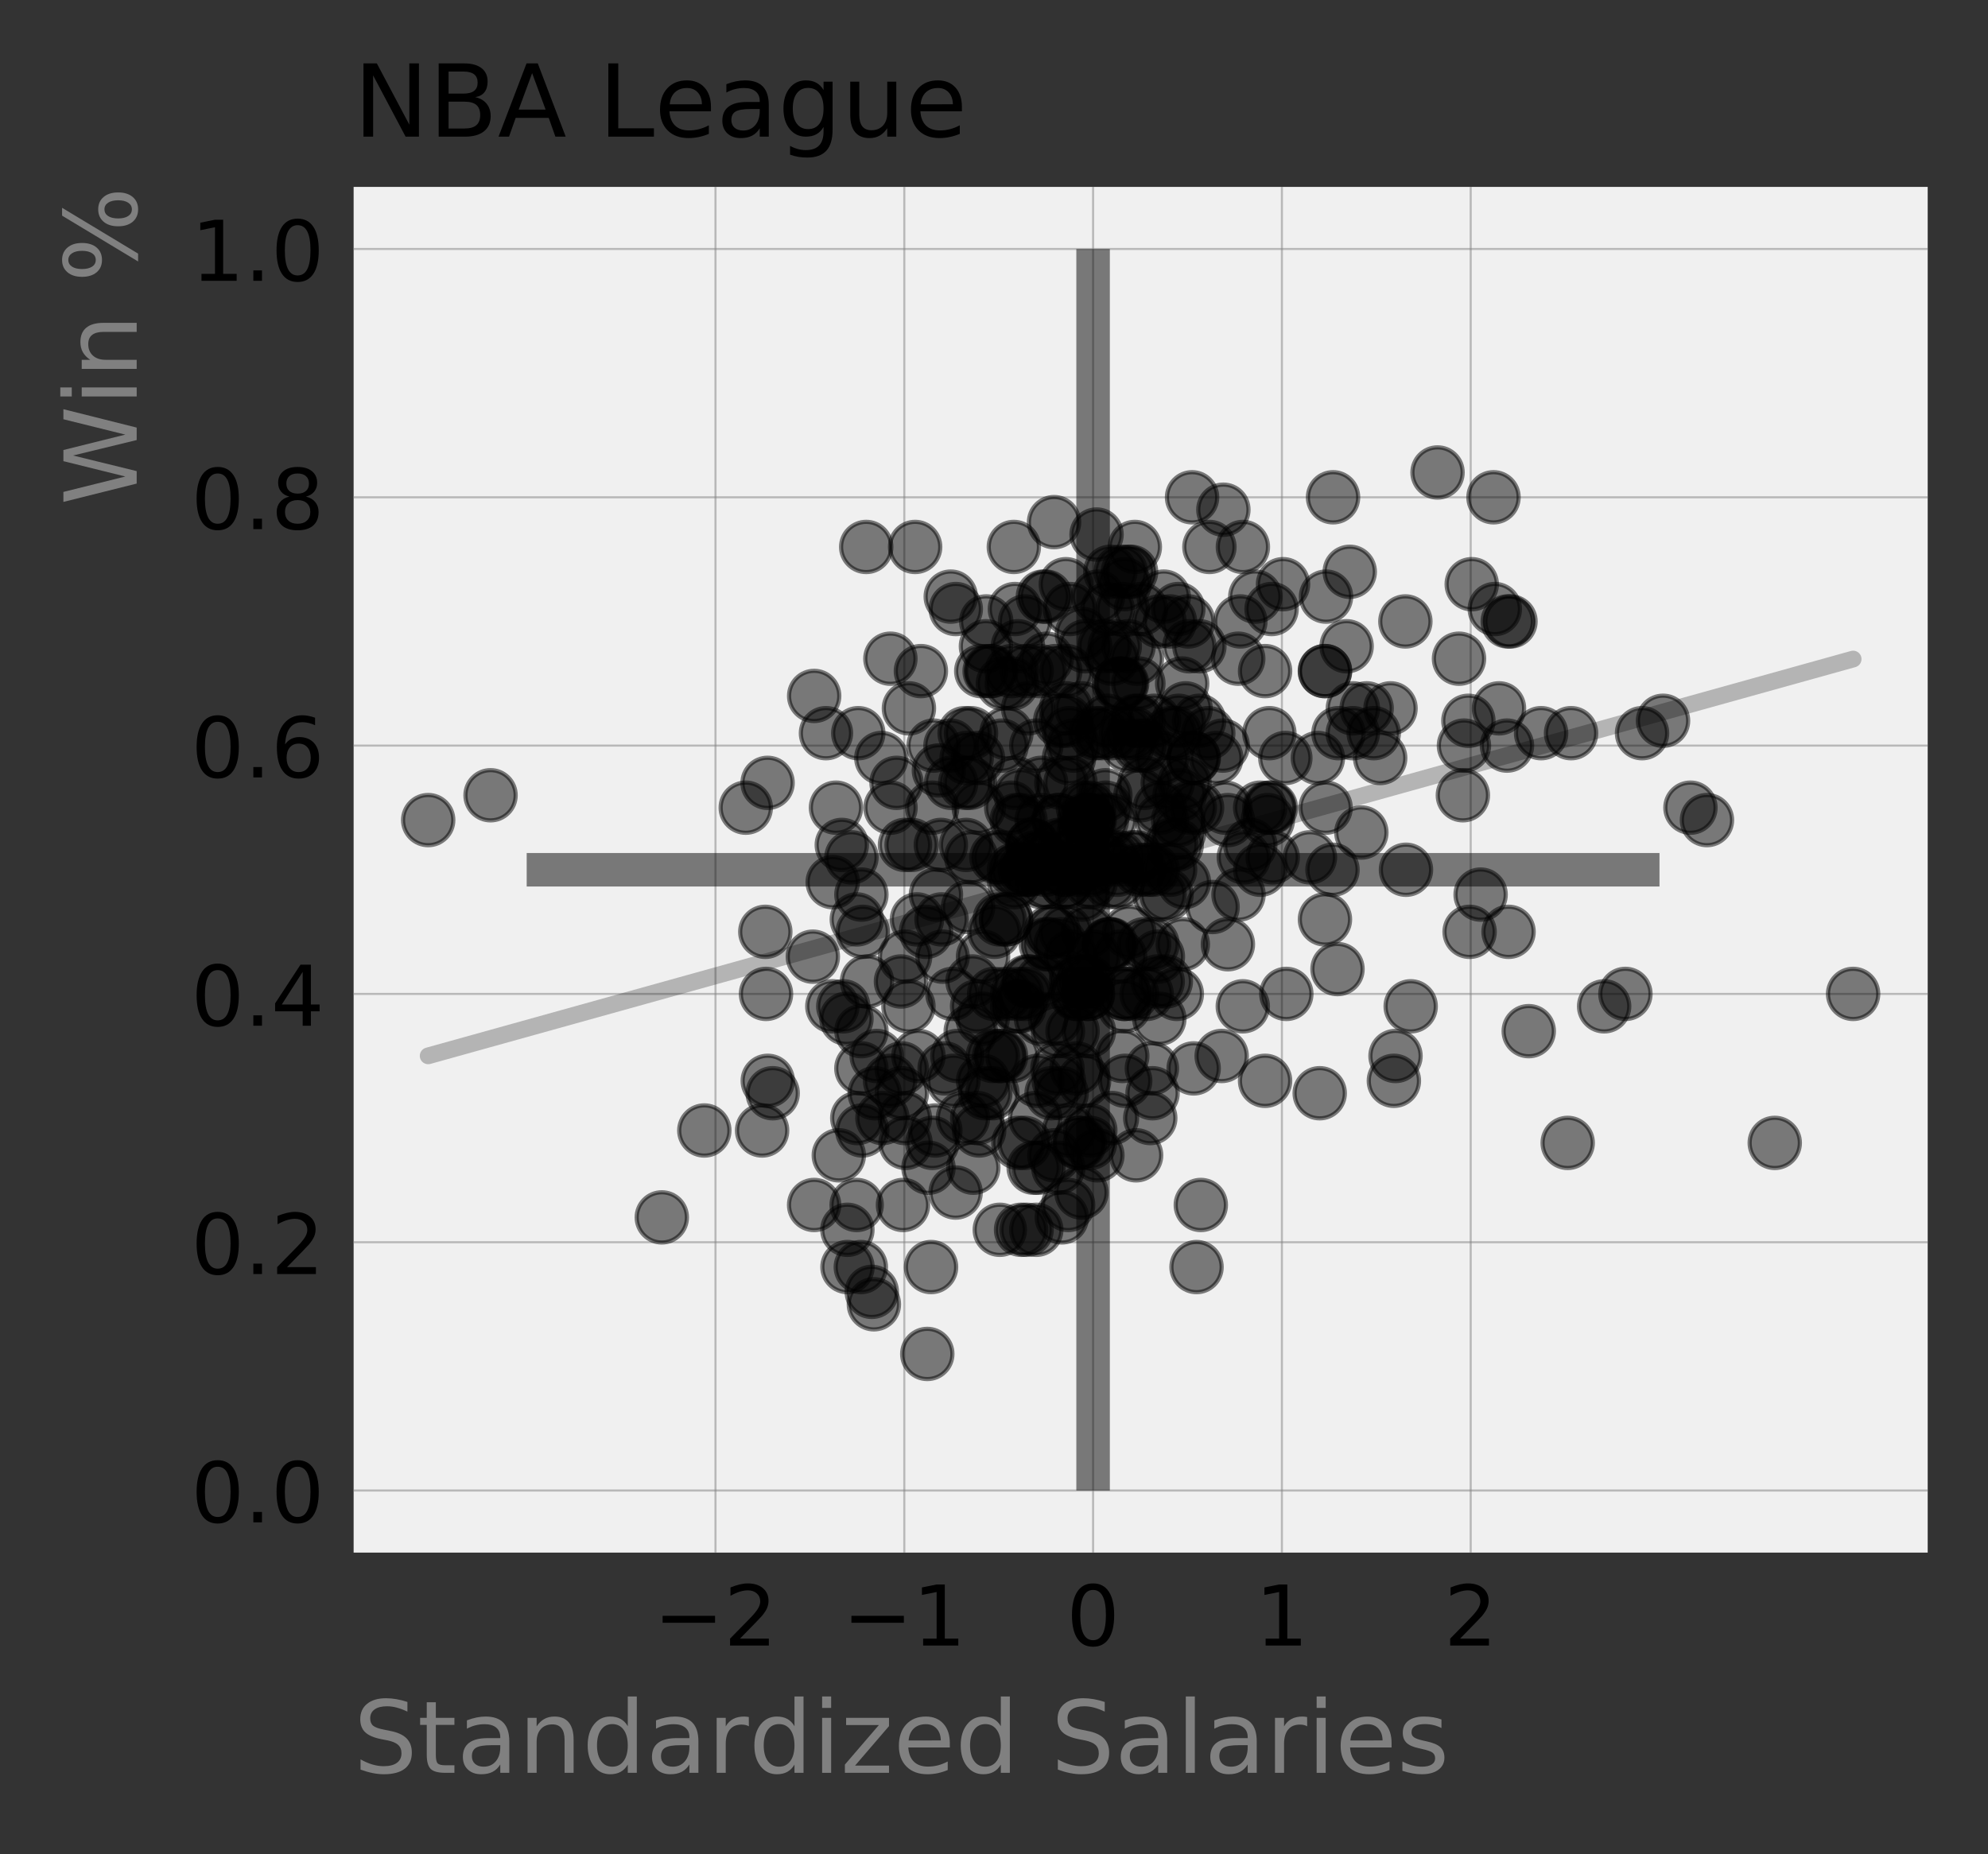 <?xml version="1.0" encoding="utf-8" standalone="no"?>
<!DOCTYPE svg PUBLIC "-//W3C//DTD SVG 1.1//EN"
  "http://www.w3.org/Graphics/SVG/1.1/DTD/svg11.dtd">
<!-- Created with matplotlib (https://matplotlib.org/) -->
<svg height="221.39pt" version="1.1" viewBox="0 0 237.337 221.39" width="237.337pt" xmlns="http://www.w3.org/2000/svg" xmlns:xlink="http://www.w3.org/1999/xlink">
 <rect x="0" y="0" width="237.337" height="221.39" fill="#333333" stroke="none"/>
 <defs>
  <style type="text/css">
*{stroke-linecap:butt;stroke-linejoin:round;}
  </style>
 </defs>
 <g id="figure_1">
  <g id="patch_1">
   <path d="M 0 221.39 
L 237.337 221.39 
L 237.337 0 
L 0 0 
z
" style="fill:none;"/>
  </g>
  <g id="axes_1">
   <g id="patch_2">
    <path d="M 42.217 185.398 
L 230.137 185.398 
L 230.137 22.318 
L 42.217 22.318 
z
" style="fill:#f0f0f0;"/>
   </g>
   <g id="matplotlib.axis_1">
    <g id="xtick_1">
     <g id="line2d_1">
      <path clip-path="url(#p5ea99e32ac)" d="M 85.419 185.398 
L 85.419 22.318 
" style="fill:none;stroke:#808080;stroke-opacity:0.5;stroke-width:0.25;"/>
     </g>
     <g id="line2d_2"/>
     <g id="text_1">
      <!-- −2 -->
      <defs>
       <path d="M 10.594 35.5 
L 73.188 35.5 
L 73.188 27.203 
L 10.594 27.203 
z
" id="DejaVuSans-8722"/>
       <path d="M 19.188 8.297 
L 53.609 8.297 
L 53.609 0 
L 7.328 0 
L 7.328 8.297 
Q 12.938 14.109 22.625 23.891 
Q 32.328 33.688 34.812 36.531 
Q 39.547 41.844 41.422 45.531 
Q 43.312 49.219 43.312 52.781 
Q 43.312 58.594 39.234 62.25 
Q 35.156 65.922 28.609 65.922 
Q 23.969 65.922 18.812 64.312 
Q 13.672 62.703 7.812 59.422 
L 7.812 69.391 
Q 13.766 71.781 18.938 73 
Q 24.125 74.219 28.422 74.219 
Q 39.75 74.219 46.484 68.547 
Q 53.219 62.891 53.219 53.422 
Q 53.219 48.922 51.531 44.891 
Q 49.859 40.875 45.406 35.406 
Q 44.188 33.984 37.641 27.219 
Q 31.109 20.453 19.188 8.297 
z
" id="DejaVuSans-50"/>
      </defs>
      <g transform="translate(78.048 196.497)scale(0.1 -0.1)">
       <use xlink:href="#DejaVuSans-8722"/>
       <use x="83.789" xlink:href="#DejaVuSans-50"/>
      </g>
     </g>
    </g>
    <g id="xtick_2">
     <g id="line2d_3">
      <path clip-path="url(#p5ea99e32ac)" d="M 107.959 185.398 
L 107.959 22.318 
" style="fill:none;stroke:#808080;stroke-opacity:0.5;stroke-width:0.25;"/>
     </g>
     <g id="line2d_4"/>
     <g id="text_2">
      <!-- −1 -->
      <defs>
       <path d="M 12.406 8.297 
L 28.516 8.297 
L 28.516 63.922 
L 10.984 60.406 
L 10.984 69.391 
L 28.422 72.906 
L 38.281 72.906 
L 38.281 8.297 
L 54.391 8.297 
L 54.391 0 
L 12.406 0 
z
" id="DejaVuSans-49"/>
      </defs>
      <g transform="translate(100.588 196.497)scale(0.1 -0.1)">
       <use xlink:href="#DejaVuSans-8722"/>
       <use x="83.789" xlink:href="#DejaVuSans-49"/>
      </g>
     </g>
    </g>
    <g id="xtick_3">
     <g id="line2d_5">
      <path clip-path="url(#p5ea99e32ac)" d="M 130.499 185.398 
L 130.499 22.318 
" style="fill:none;stroke:#808080;stroke-opacity:0.5;stroke-width:0.25;"/>
     </g>
     <g id="line2d_6"/>
     <g id="text_3">
      <!-- 0 -->
      <defs>
       <path d="M 31.781 66.406 
Q 24.172 66.406 20.328 58.906 
Q 16.5 51.422 16.5 36.375 
Q 16.5 21.391 20.328 13.891 
Q 24.172 6.391 31.781 6.391 
Q 39.453 6.391 43.281 13.891 
Q 47.125 21.391 47.125 36.375 
Q 47.125 51.422 43.281 58.906 
Q 39.453 66.406 31.781 66.406 
z
M 31.781 74.219 
Q 44.047 74.219 50.516 64.516 
Q 56.984 54.828 56.984 36.375 
Q 56.984 17.969 50.516 8.266 
Q 44.047 -1.422 31.781 -1.422 
Q 19.531 -1.422 13.062 8.266 
Q 6.594 17.969 6.594 36.375 
Q 6.594 54.828 13.062 64.516 
Q 19.531 74.219 31.781 74.219 
z
" id="DejaVuSans-48"/>
      </defs>
      <g transform="translate(127.317 196.497)scale(0.1 -0.1)">
       <use xlink:href="#DejaVuSans-48"/>
      </g>
     </g>
    </g>
    <g id="xtick_4">
     <g id="line2d_7">
      <path clip-path="url(#p5ea99e32ac)" d="M 153.039 185.398 
L 153.039 22.318 
" style="fill:none;stroke:#808080;stroke-opacity:0.5;stroke-width:0.25;"/>
     </g>
     <g id="line2d_8"/>
     <g id="text_4">
      <!-- 1 -->
      <g transform="translate(149.857 196.497)scale(0.1 -0.1)">
       <use xlink:href="#DejaVuSans-49"/>
      </g>
     </g>
    </g>
    <g id="xtick_5">
     <g id="line2d_9">
      <path clip-path="url(#p5ea99e32ac)" d="M 175.578 185.398 
L 175.578 22.318 
" style="fill:none;stroke:#808080;stroke-opacity:0.5;stroke-width:0.25;"/>
     </g>
     <g id="line2d_10"/>
     <g id="text_5">
      <!-- 2 -->
      <g transform="translate(172.397 196.497)scale(0.1 -0.1)">
       <use xlink:href="#DejaVuSans-50"/>
      </g>
     </g>
    </g>
    <g id="text_6">
     <!-- Standardized Salaries -->
     <defs>
      <path d="M 53.516 70.516 
L 53.516 60.891 
Q 47.906 63.578 42.922 64.891 
Q 37.938 66.219 33.297 66.219 
Q 25.25 66.219 20.875 63.094 
Q 16.5 59.969 16.5 54.203 
Q 16.5 49.359 19.406 46.891 
Q 22.312 44.438 30.422 42.922 
L 36.375 41.703 
Q 47.406 39.594 52.656 34.297 
Q 57.906 29 57.906 20.125 
Q 57.906 9.516 50.797 4.047 
Q 43.703 -1.422 29.984 -1.422 
Q 24.812 -1.422 18.969 -0.25 
Q 13.141 0.922 6.891 3.219 
L 6.891 13.375 
Q 12.891 10.016 18.656 8.297 
Q 24.422 6.594 29.984 6.594 
Q 38.422 6.594 43.016 9.906 
Q 47.609 13.234 47.609 19.391 
Q 47.609 24.75 44.312 27.781 
Q 41.016 30.812 33.5 32.328 
L 27.484 33.5 
Q 16.453 35.688 11.516 40.375 
Q 6.594 45.062 6.594 53.422 
Q 6.594 63.094 13.406 68.656 
Q 20.219 74.219 32.172 74.219 
Q 37.312 74.219 42.625 73.281 
Q 47.953 72.359 53.516 70.516 
z
" id="DejaVuSans-83"/>
      <path d="M 18.312 70.219 
L 18.312 54.688 
L 36.812 54.688 
L 36.812 47.703 
L 18.312 47.703 
L 18.312 18.016 
Q 18.312 11.328 20.141 9.422 
Q 21.969 7.516 27.594 7.516 
L 36.812 7.516 
L 36.812 0 
L 27.594 0 
Q 17.188 0 13.234 3.875 
Q 9.281 7.766 9.281 18.016 
L 9.281 47.703 
L 2.688 47.703 
L 2.688 54.688 
L 9.281 54.688 
L 9.281 70.219 
z
" id="DejaVuSans-116"/>
      <path d="M 34.281 27.484 
Q 23.391 27.484 19.188 25 
Q 14.984 22.516 14.984 16.5 
Q 14.984 11.719 18.141 8.906 
Q 21.297 6.109 26.703 6.109 
Q 34.188 6.109 38.703 11.406 
Q 43.219 16.703 43.219 25.484 
L 43.219 27.484 
z
M 52.203 31.203 
L 52.203 0 
L 43.219 0 
L 43.219 8.297 
Q 40.141 3.328 35.547 0.953 
Q 30.953 -1.422 24.312 -1.422 
Q 15.922 -1.422 10.953 3.297 
Q 6 8.016 6 15.922 
Q 6 25.141 12.172 29.828 
Q 18.359 34.516 30.609 34.516 
L 43.219 34.516 
L 43.219 35.406 
Q 43.219 41.609 39.141 45 
Q 35.062 48.391 27.688 48.391 
Q 23 48.391 18.547 47.266 
Q 14.109 46.141 10.016 43.891 
L 10.016 52.203 
Q 14.938 54.109 19.578 55.047 
Q 24.219 56 28.609 56 
Q 40.484 56 46.344 49.844 
Q 52.203 43.703 52.203 31.203 
z
" id="DejaVuSans-97"/>
      <path d="M 54.891 33.016 
L 54.891 0 
L 45.906 0 
L 45.906 32.719 
Q 45.906 40.484 42.875 44.328 
Q 39.844 48.188 33.797 48.188 
Q 26.516 48.188 22.312 43.547 
Q 18.109 38.922 18.109 30.906 
L 18.109 0 
L 9.078 0 
L 9.078 54.688 
L 18.109 54.688 
L 18.109 46.188 
Q 21.344 51.125 25.703 53.562 
Q 30.078 56 35.797 56 
Q 45.219 56 50.047 50.172 
Q 54.891 44.344 54.891 33.016 
z
" id="DejaVuSans-110"/>
      <path d="M 45.406 46.391 
L 45.406 75.984 
L 54.391 75.984 
L 54.391 0 
L 45.406 0 
L 45.406 8.203 
Q 42.578 3.328 38.25 0.953 
Q 33.938 -1.422 27.875 -1.422 
Q 17.969 -1.422 11.734 6.484 
Q 5.516 14.406 5.516 27.297 
Q 5.516 40.188 11.734 48.094 
Q 17.969 56 27.875 56 
Q 33.938 56 38.25 53.625 
Q 42.578 51.266 45.406 46.391 
z
M 14.797 27.297 
Q 14.797 17.391 18.875 11.75 
Q 22.953 6.109 30.078 6.109 
Q 37.203 6.109 41.297 11.75 
Q 45.406 17.391 45.406 27.297 
Q 45.406 37.203 41.297 42.844 
Q 37.203 48.484 30.078 48.484 
Q 22.953 48.484 18.875 42.844 
Q 14.797 37.203 14.797 27.297 
z
" id="DejaVuSans-100"/>
      <path d="M 41.109 46.297 
Q 39.594 47.172 37.812 47.578 
Q 36.031 48 33.891 48 
Q 26.266 48 22.188 43.047 
Q 18.109 38.094 18.109 28.812 
L 18.109 0 
L 9.078 0 
L 9.078 54.688 
L 18.109 54.688 
L 18.109 46.188 
Q 20.953 51.172 25.484 53.578 
Q 30.031 56 36.531 56 
Q 37.453 56 38.578 55.875 
Q 39.703 55.766 41.062 55.516 
z
" id="DejaVuSans-114"/>
      <path d="M 9.422 54.688 
L 18.406 54.688 
L 18.406 0 
L 9.422 0 
z
M 9.422 75.984 
L 18.406 75.984 
L 18.406 64.594 
L 9.422 64.594 
z
" id="DejaVuSans-105"/>
      <path d="M 5.516 54.688 
L 48.188 54.688 
L 48.188 46.484 
L 14.406 7.172 
L 48.188 7.172 
L 48.188 0 
L 4.297 0 
L 4.297 8.203 
L 38.094 47.516 
L 5.516 47.516 
z
" id="DejaVuSans-122"/>
      <path d="M 56.203 29.594 
L 56.203 25.203 
L 14.891 25.203 
Q 15.484 15.922 20.484 11.062 
Q 25.484 6.203 34.422 6.203 
Q 39.594 6.203 44.453 7.469 
Q 49.312 8.734 54.109 11.281 
L 54.109 2.781 
Q 49.266 0.734 44.188 -0.344 
Q 39.109 -1.422 33.891 -1.422 
Q 20.797 -1.422 13.156 6.188 
Q 5.516 13.812 5.516 26.812 
Q 5.516 40.234 12.766 48.109 
Q 20.016 56 32.328 56 
Q 43.359 56 49.781 48.891 
Q 56.203 41.797 56.203 29.594 
z
M 47.219 32.234 
Q 47.125 39.594 43.094 43.984 
Q 39.062 48.391 32.422 48.391 
Q 24.906 48.391 20.391 44.141 
Q 15.875 39.891 15.188 32.172 
z
" id="DejaVuSans-101"/>
      <path id="DejaVuSans-32"/>
      <path d="M 9.422 75.984 
L 18.406 75.984 
L 18.406 0 
L 9.422 0 
z
" id="DejaVuSans-108"/>
      <path d="M 44.281 53.078 
L 44.281 44.578 
Q 40.484 46.531 36.375 47.5 
Q 32.281 48.484 27.875 48.484 
Q 21.188 48.484 17.844 46.438 
Q 14.5 44.391 14.5 40.281 
Q 14.5 37.156 16.891 35.375 
Q 19.281 33.594 26.516 31.984 
L 29.594 31.297 
Q 39.156 29.25 43.188 25.516 
Q 47.219 21.781 47.219 15.094 
Q 47.219 7.469 41.188 3.016 
Q 35.156 -1.422 24.609 -1.422 
Q 20.219 -1.422 15.453 -0.562 
Q 10.688 0.297 5.422 2 
L 5.422 11.281 
Q 10.406 8.688 15.234 7.391 
Q 20.062 6.109 24.812 6.109 
Q 31.156 6.109 34.562 8.281 
Q 37.984 10.453 37.984 14.406 
Q 37.984 18.062 35.516 20.016 
Q 33.062 21.969 24.703 23.781 
L 21.578 24.516 
Q 13.234 26.266 9.516 29.906 
Q 5.812 33.547 5.812 39.891 
Q 5.812 47.609 11.281 51.797 
Q 16.75 56 26.812 56 
Q 31.781 56 36.172 55.266 
Q 40.578 54.547 44.281 53.078 
z
" id="DejaVuSans-115"/>
     </defs>
     <g style="fill:#808080;" transform="translate(42.217 211.694)scale(0.12 -0.12)">
      <use xlink:href="#DejaVuSans-83"/>
      <use x="63.477" xlink:href="#DejaVuSans-116"/>
      <use x="102.686" xlink:href="#DejaVuSans-97"/>
      <use x="163.965" xlink:href="#DejaVuSans-110"/>
      <use x="227.344" xlink:href="#DejaVuSans-100"/>
      <use x="290.82" xlink:href="#DejaVuSans-97"/>
      <use x="352.1" xlink:href="#DejaVuSans-114"/>
      <use x="393.197" xlink:href="#DejaVuSans-100"/>
      <use x="456.674" xlink:href="#DejaVuSans-105"/>
      <use x="484.457" xlink:href="#DejaVuSans-122"/>
      <use x="536.947" xlink:href="#DejaVuSans-101"/>
      <use x="598.471" xlink:href="#DejaVuSans-100"/>
      <use x="661.947" xlink:href="#DejaVuSans-32"/>
      <use x="693.734" xlink:href="#DejaVuSans-83"/>
      <use x="757.211" xlink:href="#DejaVuSans-97"/>
      <use x="818.49" xlink:href="#DejaVuSans-108"/>
      <use x="846.273" xlink:href="#DejaVuSans-97"/>
      <use x="907.553" xlink:href="#DejaVuSans-114"/>
      <use x="948.666" xlink:href="#DejaVuSans-105"/>
      <use x="976.449" xlink:href="#DejaVuSans-101"/>
      <use x="1037.973" xlink:href="#DejaVuSans-115"/>
     </g>
    </g>
   </g>
   <g id="matplotlib.axis_2">
    <g id="ytick_1">
     <g id="line2d_11">
      <path clip-path="url(#p5ea99e32ac)" d="M 42.217 177.985 
L 230.137 177.985 
" style="fill:none;stroke:#808080;stroke-opacity:0.5;stroke-width:0.25;"/>
     </g>
     <g id="line2d_12"/>
     <g id="text_7">
      <!-- 0.0 -->
      <defs>
       <path d="M 10.688 12.406 
L 21 12.406 
L 21 0 
L 10.688 0 
z
" id="DejaVuSans-46"/>
      </defs>
      <g transform="translate(22.814 181.785)scale(0.1 -0.1)">
       <use xlink:href="#DejaVuSans-48"/>
       <use x="63.623" xlink:href="#DejaVuSans-46"/>
       <use x="95.41" xlink:href="#DejaVuSans-48"/>
      </g>
     </g>
    </g>
    <g id="ytick_2">
     <g id="line2d_13">
      <path clip-path="url(#p5ea99e32ac)" d="M 42.217 148.334 
L 230.137 148.334 
" style="fill:none;stroke:#808080;stroke-opacity:0.5;stroke-width:0.25;"/>
     </g>
     <g id="line2d_14"/>
     <g id="text_8">
      <!-- 0.2 -->
      <g transform="translate(22.814 152.134)scale(0.1 -0.1)">
       <use xlink:href="#DejaVuSans-48"/>
       <use x="63.623" xlink:href="#DejaVuSans-46"/>
       <use x="95.41" xlink:href="#DejaVuSans-50"/>
      </g>
     </g>
    </g>
    <g id="ytick_3">
     <g id="line2d_15">
      <path clip-path="url(#p5ea99e32ac)" d="M 42.217 118.684 
L 230.137 118.684 
" style="fill:none;stroke:#808080;stroke-opacity:0.5;stroke-width:0.25;"/>
     </g>
     <g id="line2d_16"/>
     <g id="text_9">
      <!-- 0.4 -->
      <defs>
       <path d="M 37.797 64.312 
L 12.891 25.391 
L 37.797 25.391 
z
M 35.203 72.906 
L 47.609 72.906 
L 47.609 25.391 
L 58.016 25.391 
L 58.016 17.188 
L 47.609 17.188 
L 47.609 0 
L 37.797 0 
L 37.797 17.188 
L 4.891 17.188 
L 4.891 26.703 
z
" id="DejaVuSans-52"/>
      </defs>
      <g transform="translate(22.814 122.483)scale(0.1 -0.1)">
       <use xlink:href="#DejaVuSans-48"/>
       <use x="63.623" xlink:href="#DejaVuSans-46"/>
       <use x="95.41" xlink:href="#DejaVuSans-52"/>
      </g>
     </g>
    </g>
    <g id="ytick_4">
     <g id="line2d_17">
      <path clip-path="url(#p5ea99e32ac)" d="M 42.217 89.033 
L 230.137 89.033 
" style="fill:none;stroke:#808080;stroke-opacity:0.5;stroke-width:0.25;"/>
     </g>
     <g id="line2d_18"/>
     <g id="text_10">
      <!-- 0.6 -->
      <defs>
       <path d="M 33.016 40.375 
Q 26.375 40.375 22.484 35.828 
Q 18.609 31.297 18.609 23.391 
Q 18.609 15.531 22.484 10.953 
Q 26.375 6.391 33.016 6.391 
Q 39.656 6.391 43.531 10.953 
Q 47.406 15.531 47.406 23.391 
Q 47.406 31.297 43.531 35.828 
Q 39.656 40.375 33.016 40.375 
z
M 52.594 71.297 
L 52.594 62.312 
Q 48.875 64.062 45.094 64.984 
Q 41.312 65.922 37.594 65.922 
Q 27.828 65.922 22.672 59.328 
Q 17.531 52.734 16.797 39.406 
Q 19.672 43.656 24.016 45.922 
Q 28.375 48.188 33.594 48.188 
Q 44.578 48.188 50.953 41.516 
Q 57.328 34.859 57.328 23.391 
Q 57.328 12.156 50.688 5.359 
Q 44.047 -1.422 33.016 -1.422 
Q 20.359 -1.422 13.672 8.266 
Q 6.984 17.969 6.984 36.375 
Q 6.984 53.656 15.188 63.938 
Q 23.391 74.219 37.203 74.219 
Q 40.922 74.219 44.703 73.484 
Q 48.484 72.75 52.594 71.297 
z
" id="DejaVuSans-54"/>
      </defs>
      <g transform="translate(22.814 92.832)scale(0.1 -0.1)">
       <use xlink:href="#DejaVuSans-48"/>
       <use x="63.623" xlink:href="#DejaVuSans-46"/>
       <use x="95.41" xlink:href="#DejaVuSans-54"/>
      </g>
     </g>
    </g>
    <g id="ytick_5">
     <g id="line2d_19">
      <path clip-path="url(#p5ea99e32ac)" d="M 42.217 59.382 
L 230.137 59.382 
" style="fill:none;stroke:#808080;stroke-opacity:0.5;stroke-width:0.25;"/>
     </g>
     <g id="line2d_20"/>
     <g id="text_11">
      <!-- 0.8 -->
      <defs>
       <path d="M 31.781 34.625 
Q 24.75 34.625 20.719 30.859 
Q 16.703 27.094 16.703 20.516 
Q 16.703 13.922 20.719 10.156 
Q 24.75 6.391 31.781 6.391 
Q 38.812 6.391 42.859 10.172 
Q 46.922 13.969 46.922 20.516 
Q 46.922 27.094 42.891 30.859 
Q 38.875 34.625 31.781 34.625 
z
M 21.922 38.812 
Q 15.578 40.375 12.031 44.719 
Q 8.5 49.078 8.5 55.328 
Q 8.5 64.062 14.719 69.141 
Q 20.953 74.219 31.781 74.219 
Q 42.672 74.219 48.875 69.141 
Q 55.078 64.062 55.078 55.328 
Q 55.078 49.078 51.531 44.719 
Q 48 40.375 41.703 38.812 
Q 48.828 37.156 52.797 32.312 
Q 56.781 27.484 56.781 20.516 
Q 56.781 9.906 50.312 4.234 
Q 43.844 -1.422 31.781 -1.422 
Q 19.734 -1.422 13.25 4.234 
Q 6.781 9.906 6.781 20.516 
Q 6.781 27.484 10.781 32.312 
Q 14.797 37.156 21.922 38.812 
z
M 18.312 54.391 
Q 18.312 48.734 21.844 45.562 
Q 25.391 42.391 31.781 42.391 
Q 38.141 42.391 41.719 45.562 
Q 45.312 48.734 45.312 54.391 
Q 45.312 60.062 41.719 63.234 
Q 38.141 66.406 31.781 66.406 
Q 25.391 66.406 21.844 63.234 
Q 18.312 60.062 18.312 54.391 
z
" id="DejaVuSans-56"/>
      </defs>
      <g transform="translate(22.814 63.181)scale(0.1 -0.1)">
       <use xlink:href="#DejaVuSans-48"/>
       <use x="63.623" xlink:href="#DejaVuSans-46"/>
       <use x="95.41" xlink:href="#DejaVuSans-56"/>
      </g>
     </g>
    </g>
    <g id="ytick_6">
     <g id="line2d_21">
      <path clip-path="url(#p5ea99e32ac)" d="M 42.217 29.731 
L 230.137 29.731 
" style="fill:none;stroke:#808080;stroke-opacity:0.5;stroke-width:0.25;"/>
     </g>
     <g id="line2d_22"/>
     <g id="text_12">
      <!-- 1.0 -->
      <g transform="translate(22.814 33.53)scale(0.1 -0.1)">
       <use xlink:href="#DejaVuSans-49"/>
       <use x="63.623" xlink:href="#DejaVuSans-46"/>
       <use x="95.41" xlink:href="#DejaVuSans-48"/>
      </g>
     </g>
    </g>
    <g id="text_13">
     <!-- Win % -->
     <defs>
      <path d="M 3.328 72.906 
L 13.281 72.906 
L 28.609 11.281 
L 43.891 72.906 
L 54.984 72.906 
L 70.312 11.281 
L 85.594 72.906 
L 95.609 72.906 
L 77.297 0 
L 64.891 0 
L 49.516 63.281 
L 33.984 0 
L 21.578 0 
z
" id="DejaVuSans-87"/>
      <path d="M 72.703 32.078 
Q 68.453 32.078 66.031 28.469 
Q 63.625 24.859 63.625 18.406 
Q 63.625 12.062 66.031 8.422 
Q 68.453 4.781 72.703 4.781 
Q 76.859 4.781 79.266 8.422 
Q 81.688 12.062 81.688 18.406 
Q 81.688 24.812 79.266 28.438 
Q 76.859 32.078 72.703 32.078 
z
M 72.703 38.281 
Q 80.422 38.281 84.953 32.906 
Q 89.5 27.547 89.5 18.406 
Q 89.5 9.281 84.938 3.922 
Q 80.375 -1.422 72.703 -1.422 
Q 64.891 -1.422 60.344 3.922 
Q 55.812 9.281 55.812 18.406 
Q 55.812 27.594 60.375 32.938 
Q 64.938 38.281 72.703 38.281 
z
M 22.312 68.016 
Q 18.109 68.016 15.688 64.375 
Q 13.281 60.75 13.281 54.391 
Q 13.281 47.953 15.672 44.328 
Q 18.062 40.719 22.312 40.719 
Q 26.562 40.719 28.969 44.328 
Q 31.391 47.953 31.391 54.391 
Q 31.391 60.688 28.953 64.344 
Q 26.516 68.016 22.312 68.016 
z
M 66.406 74.219 
L 74.219 74.219 
L 28.609 -1.422 
L 20.797 -1.422 
z
M 22.312 74.219 
Q 30.031 74.219 34.609 68.875 
Q 39.203 63.531 39.203 54.391 
Q 39.203 45.172 34.641 39.844 
Q 30.078 34.516 22.312 34.516 
Q 14.547 34.516 10.031 39.859 
Q 5.516 45.219 5.516 54.391 
Q 5.516 63.484 10.047 68.844 
Q 14.594 74.219 22.312 74.219 
z
" id="DejaVuSans-37"/>
     </defs>
     <g style="fill:#808080;" transform="translate(16.318 60.334)rotate(-90)scale(0.12 -0.12)">
      <use xlink:href="#DejaVuSans-87"/>
      <use x="98.846" xlink:href="#DejaVuSans-105"/>
      <use x="126.629" xlink:href="#DejaVuSans-110"/>
      <use x="190.008" xlink:href="#DejaVuSans-32"/>
      <use x="221.795" xlink:href="#DejaVuSans-37"/>
     </g>
    </g>
   </g>
   <g id="PathCollection_1">
    <defs>
     <path d="M 0 3 
C 0.796 3 1.559 2.684 2.121 2.121 
C 2.684 1.559 3 0.796 3 0 
C 3 -0.796 2.684 -1.559 2.121 -2.121 
C 1.559 -2.684 0.796 -3 0 -3 
C -0.796 -3 -1.559 -2.684 -2.121 -2.121 
C -2.684 -1.559 -3 -0.796 -3 0 
C -3 0.796 -2.684 1.559 -2.121 2.121 
C -1.559 2.684 -0.796 3 0 3 
z
" id="mc037a210b8" style="stroke:#000000;stroke-opacity:0.5;stroke-width:0.5;"/>
    </defs>
    <g clip-path="url(#p5ea99e32ac)">
     <use style="fill-opacity:0.5;stroke:#000000;stroke-opacity:0.5;stroke-width:0.5;" x="114.959" xlink:href="#mc037a210b8" y="133.509"/>
     <use style="fill-opacity:0.5;stroke:#000000;stroke-opacity:0.5;stroke-width:0.5;" x="132.441" xlink:href="#mc037a210b8" y="112.753"/>
     <use style="fill-opacity:0.5;stroke:#000000;stroke-opacity:0.5;stroke-width:0.5;" x="157.553" xlink:href="#mc037a210b8" y="130.544"/>
     <use style="fill-opacity:0.5;stroke:#000000;stroke-opacity:0.5;stroke-width:0.5;" x="101.175" xlink:href="#mc037a210b8" y="151.3"/>
     <use style="fill-opacity:0.5;stroke:#000000;stroke-opacity:0.5;stroke-width:0.5;" x="130.004" xlink:href="#mc037a210b8" y="123.131"/>
     <use style="fill-opacity:0.5;stroke:#000000;stroke-opacity:0.5;stroke-width:0.5;" x="133.583" xlink:href="#mc037a210b8" y="81.62"/>
     <use style="fill-opacity:0.5;stroke:#000000;stroke-opacity:0.5;stroke-width:0.5;" x="133.46" xlink:href="#mc037a210b8" y="105.341"/>
     <use style="fill-opacity:0.5;stroke:#000000;stroke-opacity:0.5;stroke-width:0.5;" x="116.65" xlink:href="#mc037a210b8" y="120.166"/>
     <use style="fill-opacity:0.5;stroke:#000000;stroke-opacity:0.5;stroke-width:0.5;" x="119.359" xlink:href="#mc037a210b8" y="146.852"/>
     <use style="fill-opacity:0.5;stroke:#000000;stroke-opacity:0.5;stroke-width:0.5;" x="129.29" xlink:href="#mc037a210b8" y="96.445"/>
     <use style="fill-opacity:0.5;stroke:#000000;stroke-opacity:0.5;stroke-width:0.5;" x="137.618" xlink:href="#mc037a210b8" y="103.858"/>
     <use style="fill-opacity:0.5;stroke:#000000;stroke-opacity:0.5;stroke-width:0.5;" x="101.052" xlink:href="#mc037a210b8" y="121.649"/>
     <use style="fill-opacity:0.5;stroke:#000000;stroke-opacity:0.5;stroke-width:0.5;" x="143.189" xlink:href="#mc037a210b8" y="77.172"/>
     <use style="fill-opacity:0.5;stroke:#000000;stroke-opacity:0.5;stroke-width:0.5;" x="128.74" xlink:href="#mc037a210b8" y="136.474"/>
     <use style="fill-opacity:0.5;stroke:#000000;stroke-opacity:0.5;stroke-width:0.5;" x="164.003" xlink:href="#mc037a210b8" y="87.55"/>
     <use style="fill-opacity:0.5;stroke:#000000;stroke-opacity:0.5;stroke-width:0.5;" x="141.54" xlink:href="#mc037a210b8" y="84.585"/>
     <use style="fill-opacity:0.5;stroke:#000000;stroke-opacity:0.5;stroke-width:0.5;" x="126.715" xlink:href="#mc037a210b8" y="93.48"/>
     <use style="fill-opacity:0.5;stroke:#000000;stroke-opacity:0.5;stroke-width:0.5;" x="58.565" xlink:href="#mc037a210b8" y="94.963"/>
     <use style="fill-opacity:0.5;stroke:#000000;stroke-opacity:0.5;stroke-width:0.5;" x="164.772" xlink:href="#mc037a210b8" y="90.515"/>
     <use style="fill-opacity:0.5;stroke:#000000;stroke-opacity:0.5;stroke-width:0.5;" x="132.527" xlink:href="#mc037a210b8" y="97.928"/>
     <use style="fill-opacity:0.5;stroke:#000000;stroke-opacity:0.5;stroke-width:0.5;" x="112.323" xlink:href="#mc037a210b8" y="100.893"/>
     <use style="fill-opacity:0.5;stroke:#000000;stroke-opacity:0.5;stroke-width:0.5;" x="131.876" xlink:href="#mc037a210b8" y="77.172"/>
     <use style="fill-opacity:0.5;stroke:#000000;stroke-opacity:0.5;stroke-width:0.5;" x="135.925" xlink:href="#mc037a210b8" y="86.068"/>
     <use style="fill-opacity:0.5;stroke:#000000;stroke-opacity:0.5;stroke-width:0.5;" x="183.984" xlink:href="#mc037a210b8" y="87.55"/>
     <use style="fill-opacity:0.5;stroke:#000000;stroke-opacity:0.5;stroke-width:0.5;" x="124.961" xlink:href="#mc037a210b8" y="78.655"/>
     <use style="fill-opacity:0.5;stroke:#000000;stroke-opacity:0.5;stroke-width:0.5;" x="140.674" xlink:href="#mc037a210b8" y="72.725"/>
     <use style="fill-opacity:0.5;stroke:#000000;stroke-opacity:0.5;stroke-width:0.5;" x="113.548" xlink:href="#mc037a210b8" y="93.48"/>
     <use style="fill-opacity:0.5;stroke:#000000;stroke-opacity:0.5;stroke-width:0.5;" x="135.907" xlink:href="#mc037a210b8" y="81.62"/>
     <use style="fill-opacity:0.5;stroke:#000000;stroke-opacity:0.5;stroke-width:0.5;" x="143.358" xlink:href="#mc037a210b8" y="143.887"/>
     <use style="fill-opacity:0.5;stroke:#000000;stroke-opacity:0.5;stroke-width:0.5;" x="129.844" xlink:href="#mc037a210b8" y="118.684"/>
     <use style="fill-opacity:0.5;stroke:#000000;stroke-opacity:0.5;stroke-width:0.5;" x="123.718" xlink:href="#mc037a210b8" y="89.033"/>
     <use style="fill-opacity:0.5;stroke:#000000;stroke-opacity:0.5;stroke-width:0.5;" x="166.008" xlink:href="#mc037a210b8" y="84.585"/>
     <use style="fill-opacity:0.5;stroke:#000000;stroke-opacity:0.5;stroke-width:0.5;" x="116.197" xlink:href="#mc037a210b8" y="139.439"/>
     <use style="fill-opacity:0.5;stroke:#000000;stroke-opacity:0.5;stroke-width:0.5;" x="120.868" xlink:href="#mc037a210b8" y="126.096"/>
     <use style="fill-opacity:0.5;stroke:#000000;stroke-opacity:0.5;stroke-width:0.5;" x="139.676" xlink:href="#mc037a210b8" y="74.207"/>
     <use style="fill-opacity:0.5;stroke:#000000;stroke-opacity:0.5;stroke-width:0.5;" x="134.329" xlink:href="#mc037a210b8" y="129.061"/>
     <use style="fill-opacity:0.5;stroke:#000000;stroke-opacity:0.5;stroke-width:0.5;" x="115.929" xlink:href="#mc037a210b8" y="87.55"/>
     <use style="fill-opacity:0.5;stroke:#000000;stroke-opacity:0.5;stroke-width:0.5;" x="123.971" xlink:href="#mc037a210b8" y="139.439"/>
     <use style="fill-opacity:0.5;stroke:#000000;stroke-opacity:0.5;stroke-width:0.5;" x="126.243" xlink:href="#mc037a210b8" y="127.579"/>
     <use style="fill-opacity:0.5;stroke:#000000;stroke-opacity:0.5;stroke-width:0.5;" x="132.707" xlink:href="#mc037a210b8" y="102.376"/>
     <use style="fill-opacity:0.5;stroke:#000000;stroke-opacity:0.5;stroke-width:0.5;" x="102.838" xlink:href="#mc037a210b8" y="106.823"/>
     <use style="fill-opacity:0.5;stroke:#000000;stroke-opacity:0.5;stroke-width:0.5;" x="134.026" xlink:href="#mc037a210b8" y="72.725"/>
     <use style="fill-opacity:0.5;stroke:#000000;stroke-opacity:0.5;stroke-width:0.5;" x="128.921" xlink:href="#mc037a210b8" y="136.474"/>
     <use style="fill-opacity:0.5;stroke:#000000;stroke-opacity:0.5;stroke-width:0.5;" x="132.634" xlink:href="#mc037a210b8" y="112.753"/>
     <use style="fill-opacity:0.5;stroke:#000000;stroke-opacity:0.5;stroke-width:0.5;" x="137.024" xlink:href="#mc037a210b8" y="103.858"/>
     <use style="fill-opacity:0.5;stroke:#000000;stroke-opacity:0.5;stroke-width:0.5;" x="135.297" xlink:href="#mc037a210b8" y="87.55"/>
     <use style="fill-opacity:0.5;stroke:#000000;stroke-opacity:0.5;stroke-width:0.5;" x="51.119" xlink:href="#mc037a210b8" y="97.928"/>
     <use style="fill-opacity:0.5;stroke:#000000;stroke-opacity:0.5;stroke-width:0.5;" x="182.508" xlink:href="#mc037a210b8" y="123.131"/>
     <use style="fill-opacity:0.5;stroke:#000000;stroke-opacity:0.5;stroke-width:0.5;" x="120.725" xlink:href="#mc037a210b8" y="96.445"/>
     <use style="fill-opacity:0.5;stroke:#000000;stroke-opacity:0.5;stroke-width:0.5;" x="121.378" xlink:href="#mc037a210b8" y="97.928"/>
     <use style="fill-opacity:0.5;stroke:#000000;stroke-opacity:0.5;stroke-width:0.5;" x="139.849" xlink:href="#mc037a210b8" y="100.893"/>
     <use style="fill-opacity:0.5;stroke:#000000;stroke-opacity:0.5;stroke-width:0.5;" x="137.593" xlink:href="#mc037a210b8" y="112.753"/>
     <use style="fill-opacity:0.5;stroke:#000000;stroke-opacity:0.5;stroke-width:0.5;" x="179.91" xlink:href="#mc037a210b8" y="89.033"/>
     <use style="fill-opacity:0.5;stroke:#000000;stroke-opacity:0.5;stroke-width:0.5;" x="135.033" xlink:href="#mc037a210b8" y="68.277"/>
     <use style="fill-opacity:0.5;stroke:#000000;stroke-opacity:0.5;stroke-width:0.5;" x="121.165" xlink:href="#mc037a210b8" y="72.725"/>
     <use style="fill-opacity:0.5;stroke:#000000;stroke-opacity:0.5;stroke-width:0.5;" x="131.574" xlink:href="#mc037a210b8" y="102.376"/>
     <use style="fill-opacity:0.5;stroke:#000000;stroke-opacity:0.5;stroke-width:0.5;" x="131.551" xlink:href="#mc037a210b8" y="97.928"/>
     <use style="fill-opacity:0.5;stroke:#000000;stroke-opacity:0.5;stroke-width:0.5;" x="134.812" xlink:href="#mc037a210b8" y="111.271"/>
     <use style="fill-opacity:0.5;stroke:#000000;stroke-opacity:0.5;stroke-width:0.5;" x="130.565" xlink:href="#mc037a210b8" y="114.236"/>
     <use style="fill-opacity:0.5;stroke:#000000;stroke-opacity:0.5;stroke-width:0.5;" x="126.413" xlink:href="#mc037a210b8" y="97.928"/>
     <use style="fill-opacity:0.5;stroke:#000000;stroke-opacity:0.5;stroke-width:0.5;" x="136.735" xlink:href="#mc037a210b8" y="89.033"/>
     <use style="fill-opacity:0.5;stroke:#000000;stroke-opacity:0.5;stroke-width:0.5;" x="115.891" xlink:href="#mc037a210b8" y="123.131"/>
     <use style="fill-opacity:0.5;stroke:#000000;stroke-opacity:0.5;stroke-width:0.5;" x="122.558" xlink:href="#mc037a210b8" y="146.852"/>
     <use style="fill-opacity:0.5;stroke:#000000;stroke-opacity:0.5;stroke-width:0.5;" x="153.177" xlink:href="#mc037a210b8" y="69.76"/>
     <use style="fill-opacity:0.5;stroke:#000000;stroke-opacity:0.5;stroke-width:0.5;" x="121.9" xlink:href="#mc037a210b8" y="146.852"/>
     <use style="fill-opacity:0.5;stroke:#000000;stroke-opacity:0.5;stroke-width:0.5;" x="120.152" xlink:href="#mc037a210b8" y="87.55"/>
     <use style="fill-opacity:0.5;stroke:#000000;stroke-opacity:0.5;stroke-width:0.5;" x="120.1" xlink:href="#mc037a210b8" y="109.788"/>
     <use style="fill-opacity:0.5;stroke:#000000;stroke-opacity:0.5;stroke-width:0.5;" x="123.307" xlink:href="#mc037a210b8" y="100.893"/>
     <use style="fill-opacity:0.5;stroke:#000000;stroke-opacity:0.5;stroke-width:0.5;" x="127.626" xlink:href="#mc037a210b8" y="90.515"/>
     <use style="fill-opacity:0.5;stroke:#000000;stroke-opacity:0.5;stroke-width:0.5;" x="113.823" xlink:href="#mc037a210b8" y="129.061"/>
     <use style="fill-opacity:0.5;stroke:#000000;stroke-opacity:0.5;stroke-width:0.5;" x="140.329" xlink:href="#mc037a210b8" y="87.55"/>
     <use style="fill-opacity:0.5;stroke:#000000;stroke-opacity:0.5;stroke-width:0.5;" x="137.518" xlink:href="#mc037a210b8" y="127.579"/>
     <use style="fill-opacity:0.5;stroke:#000000;stroke-opacity:0.5;stroke-width:0.5;" x="132.753" xlink:href="#mc037a210b8" y="133.509"/>
     <use style="fill-opacity:0.5;stroke:#000000;stroke-opacity:0.5;stroke-width:0.5;" x="133.562" xlink:href="#mc037a210b8" y="102.376"/>
     <use style="fill-opacity:0.5;stroke:#000000;stroke-opacity:0.5;stroke-width:0.5;" x="135.562" xlink:href="#mc037a210b8" y="86.068"/>
     <use style="fill-opacity:0.5;stroke:#000000;stroke-opacity:0.5;stroke-width:0.5;" x="115.796" xlink:href="#mc037a210b8" y="93.48"/>
     <use style="fill-opacity:0.5;stroke:#000000;stroke-opacity:0.5;stroke-width:0.5;" x="180.099" xlink:href="#mc037a210b8" y="111.271"/>
     <use style="fill-opacity:0.5;stroke:#000000;stroke-opacity:0.5;stroke-width:0.5;" x="127.226" xlink:href="#mc037a210b8" y="105.341"/>
     <use style="fill-opacity:0.5;stroke:#000000;stroke-opacity:0.5;stroke-width:0.5;" x="123.64" xlink:href="#mc037a210b8" y="102.376"/>
     <use style="fill-opacity:0.5;stroke:#000000;stroke-opacity:0.5;stroke-width:0.5;" x="142.523" xlink:href="#mc037a210b8" y="90.515"/>
     <use style="fill-opacity:0.5;stroke:#000000;stroke-opacity:0.5;stroke-width:0.5;" x="129.927" xlink:href="#mc037a210b8" y="97.928"/>
     <use style="fill-opacity:0.5;stroke:#000000;stroke-opacity:0.5;stroke-width:0.5;" x="196.036" xlink:href="#mc037a210b8" y="87.55"/>
     <use style="fill-opacity:0.5;stroke:#000000;stroke-opacity:0.5;stroke-width:0.5;" x="149.865" xlink:href="#mc037a210b8" y="71.242"/>
     <use style="fill-opacity:0.5;stroke:#000000;stroke-opacity:0.5;stroke-width:0.5;" x="127.246" xlink:href="#mc037a210b8" y="69.76"/>
     <use style="fill-opacity:0.5;stroke:#000000;stroke-opacity:0.5;stroke-width:0.5;" x="130.167" xlink:href="#mc037a210b8" y="134.992"/>
     <use style="fill-opacity:0.5;stroke:#000000;stroke-opacity:0.5;stroke-width:0.5;" x="124.295" xlink:href="#mc037a210b8" y="93.48"/>
     <use style="fill-opacity:0.5;stroke:#000000;stroke-opacity:0.5;stroke-width:0.5;" x="118.726" xlink:href="#mc037a210b8" y="111.271"/>
     <use style="fill-opacity:0.5;stroke:#000000;stroke-opacity:0.5;stroke-width:0.5;" x="142.505" xlink:href="#mc037a210b8" y="127.579"/>
     <use style="fill-opacity:0.5;stroke:#000000;stroke-opacity:0.5;stroke-width:0.5;" x="136.585" xlink:href="#mc037a210b8" y="112.753"/>
     <use style="fill-opacity:0.5;stroke:#000000;stroke-opacity:0.5;stroke-width:0.5;" x="141.406" xlink:href="#mc037a210b8" y="93.48"/>
     <use style="fill-opacity:0.5;stroke:#000000;stroke-opacity:0.5;stroke-width:0.5;" x="130.136" xlink:href="#mc037a210b8" y="136.474"/>
     <use style="fill-opacity:0.5;stroke:#000000;stroke-opacity:0.5;stroke-width:0.5;" x="117.361" xlink:href="#mc037a210b8" y="114.236"/>
     <use style="fill-opacity:0.5;stroke:#000000;stroke-opacity:0.5;stroke-width:0.5;" x="163.157" xlink:href="#mc037a210b8" y="84.585"/>
     <use style="fill-opacity:0.5;stroke:#000000;stroke-opacity:0.5;stroke-width:0.5;" x="108.04" xlink:href="#mc037a210b8" y="100.893"/>
     <use style="fill-opacity:0.5;stroke:#000000;stroke-opacity:0.5;stroke-width:0.5;" x="127.325" xlink:href="#mc037a210b8" y="80.137"/>
     <use style="fill-opacity:0.5;stroke:#000000;stroke-opacity:0.5;stroke-width:0.5;" x="127.234" xlink:href="#mc037a210b8" y="111.271"/>
     <use style="fill-opacity:0.5;stroke:#000000;stroke-opacity:0.5;stroke-width:0.5;" x="130.015" xlink:href="#mc037a210b8" y="96.445"/>
     <use style="fill-opacity:0.5;stroke:#000000;stroke-opacity:0.5;stroke-width:0.5;" x="133.798" xlink:href="#mc037a210b8" y="68.277"/>
     <use style="fill-opacity:0.5;stroke:#000000;stroke-opacity:0.5;stroke-width:0.5;" x="107.649" xlink:href="#mc037a210b8" y="127.579"/>
     <use style="fill-opacity:0.5;stroke:#000000;stroke-opacity:0.5;stroke-width:0.5;" x="141.991" xlink:href="#mc037a210b8" y="77.172"/>
     <use style="fill-opacity:0.5;stroke:#000000;stroke-opacity:0.5;stroke-width:0.5;" x="132.729" xlink:href="#mc037a210b8" y="87.55"/>
     <use style="fill-opacity:0.5;stroke:#000000;stroke-opacity:0.5;stroke-width:0.5;" x="118.958" xlink:href="#mc037a210b8" y="102.376"/>
     <use style="fill-opacity:0.5;stroke:#000000;stroke-opacity:0.5;stroke-width:0.5;" x="127.033" xlink:href="#mc037a210b8" y="103.858"/>
     <use style="fill-opacity:0.5;stroke:#000000;stroke-opacity:0.5;stroke-width:0.5;" x="151.808" xlink:href="#mc037a210b8" y="72.725"/>
     <use style="fill-opacity:0.5;stroke:#000000;stroke-opacity:0.5;stroke-width:0.5;" x="122.323" xlink:href="#mc037a210b8" y="103.858"/>
     <use style="fill-opacity:0.5;stroke:#000000;stroke-opacity:0.5;stroke-width:0.5;" x="176.763" xlink:href="#mc037a210b8" y="106.823"/>
     <use style="fill-opacity:0.5;stroke:#000000;stroke-opacity:0.5;stroke-width:0.5;" x="125.821" xlink:href="#mc037a210b8" y="111.271"/>
     <use style="fill-opacity:0.5;stroke:#000000;stroke-opacity:0.5;stroke-width:0.5;" x="123.406" xlink:href="#mc037a210b8" y="139.439"/>
     <use style="fill-opacity:0.5;stroke:#000000;stroke-opacity:0.5;stroke-width:0.5;" x="136.894" xlink:href="#mc037a210b8" y="118.684"/>
     <use style="fill-opacity:0.5;stroke:#000000;stroke-opacity:0.5;stroke-width:0.5;" x="145.848" xlink:href="#mc037a210b8" y="126.096"/>
     <use style="fill-opacity:0.5;stroke:#000000;stroke-opacity:0.5;stroke-width:0.5;" x="167.853" xlink:href="#mc037a210b8" y="103.858"/>
     <use style="fill-opacity:0.5;stroke:#000000;stroke-opacity:0.5;stroke-width:0.5;" x="147.827" xlink:href="#mc037a210b8" y="78.655"/>
     <use style="fill-opacity:0.5;stroke:#000000;stroke-opacity:0.5;stroke-width:0.5;" x="117.742" xlink:href="#mc037a210b8" y="74.207"/>
     <use style="fill-opacity:0.5;stroke:#000000;stroke-opacity:0.5;stroke-width:0.5;" x="140.495" xlink:href="#mc037a210b8" y="118.684"/>
     <use style="fill-opacity:0.5;stroke:#000000;stroke-opacity:0.5;stroke-width:0.5;" x="101.653" xlink:href="#mc037a210b8" y="102.376"/>
     <use style="fill-opacity:0.5;stroke:#000000;stroke-opacity:0.5;stroke-width:0.5;" x="116.669" xlink:href="#mc037a210b8" y="133.509"/>
     <use style="fill-opacity:0.5;stroke:#000000;stroke-opacity:0.5;stroke-width:0.5;" x="104.078" xlink:href="#mc037a210b8" y="154.265"/>
     <use style="fill-opacity:0.5;stroke:#000000;stroke-opacity:0.5;stroke-width:0.5;" x="138.478" xlink:href="#mc037a210b8" y="96.445"/>
     <use style="fill-opacity:0.5;stroke:#000000;stroke-opacity:0.5;stroke-width:0.5;" x="124.446" xlink:href="#mc037a210b8" y="102.376"/>
     <use style="fill-opacity:0.5;stroke:#000000;stroke-opacity:0.5;stroke-width:0.5;" x="79.01" xlink:href="#mc037a210b8" y="145.369"/>
     <use style="fill-opacity:0.5;stroke:#000000;stroke-opacity:0.5;stroke-width:0.5;" x="127.798" xlink:href="#mc037a210b8" y="93.48"/>
     <use style="fill-opacity:0.5;stroke:#000000;stroke-opacity:0.5;stroke-width:0.5;" x="115.949" xlink:href="#mc037a210b8" y="102.376"/>
     <use style="fill-opacity:0.5;stroke:#000000;stroke-opacity:0.5;stroke-width:0.5;" x="178.457" xlink:href="#mc037a210b8" y="72.725"/>
     <use style="fill-opacity:0.5;stroke:#000000;stroke-opacity:0.5;stroke-width:0.5;" x="111.453" xlink:href="#mc037a210b8" y="89.033"/>
     <use style="fill-opacity:0.5;stroke:#000000;stroke-opacity:0.5;stroke-width:0.5;" x="124.122" xlink:href="#mc037a210b8" y="80.137"/>
     <use style="fill-opacity:0.5;stroke:#000000;stroke-opacity:0.5;stroke-width:0.5;" x="124.387" xlink:href="#mc037a210b8" y="117.201"/>
     <use style="fill-opacity:0.5;stroke:#000000;stroke-opacity:0.5;stroke-width:0.5;" x="132.199" xlink:href="#mc037a210b8" y="86.068"/>
     <use style="fill-opacity:0.5;stroke:#000000;stroke-opacity:0.5;stroke-width:0.5;" x="140.654" xlink:href="#mc037a210b8" y="97.928"/>
     <use style="fill-opacity:0.5;stroke:#000000;stroke-opacity:0.5;stroke-width:0.5;" x="110.548" xlink:href="#mc037a210b8" y="111.271"/>
     <use style="fill-opacity:0.5;stroke:#000000;stroke-opacity:0.5;stroke-width:0.5;" x="139.183" xlink:href="#mc037a210b8" y="117.201"/>
     <use style="fill-opacity:0.5;stroke:#000000;stroke-opacity:0.5;stroke-width:0.5;" x="142.038" xlink:href="#mc037a210b8" y="96.445"/>
     <use style="fill-opacity:0.5;stroke:#000000;stroke-opacity:0.5;stroke-width:0.5;" x="131.086" xlink:href="#mc037a210b8" y="71.242"/>
     <use style="fill-opacity:0.5;stroke:#000000;stroke-opacity:0.5;stroke-width:0.5;" x="128.05" xlink:href="#mc037a210b8" y="123.131"/>
     <use style="fill-opacity:0.5;stroke:#000000;stroke-opacity:0.5;stroke-width:0.5;" x="146.591" xlink:href="#mc037a210b8" y="97.928"/>
     <use style="fill-opacity:0.5;stroke:#000000;stroke-opacity:0.5;stroke-width:0.5;" x="126.77" xlink:href="#mc037a210b8" y="145.369"/>
     <use style="fill-opacity:0.5;stroke:#000000;stroke-opacity:0.5;stroke-width:0.5;" x="194.049" xlink:href="#mc037a210b8" y="118.684"/>
     <use style="fill-opacity:0.5;stroke:#000000;stroke-opacity:0.5;stroke-width:0.5;" x="122.745" xlink:href="#mc037a210b8" y="84.585"/>
     <use style="fill-opacity:0.5;stroke:#000000;stroke-opacity:0.5;stroke-width:0.5;" x="141.211" xlink:href="#mc037a210b8" y="112.753"/>
     <use style="fill-opacity:0.5;stroke:#000000;stroke-opacity:0.5;stroke-width:0.5;" x="149.265" xlink:href="#mc037a210b8" y="100.893"/>
     <use style="fill-opacity:0.5;stroke:#000000;stroke-opacity:0.5;stroke-width:0.5;" x="109.254" xlink:href="#mc037a210b8" y="65.312"/>
     <use style="fill-opacity:0.5;stroke:#000000;stroke-opacity:0.5;stroke-width:0.5;" x="166.408" xlink:href="#mc037a210b8" y="129.061"/>
     <use style="fill-opacity:0.5;stroke:#000000;stroke-opacity:0.5;stroke-width:0.5;" x="134.427" xlink:href="#mc037a210b8" y="87.55"/>
     <use style="fill-opacity:0.5;stroke:#000000;stroke-opacity:0.5;stroke-width:0.5;" x="113.504" xlink:href="#mc037a210b8" y="71.242"/>
     <use style="fill-opacity:0.5;stroke:#000000;stroke-opacity:0.5;stroke-width:0.5;" x="134.275" xlink:href="#mc037a210b8" y="118.684"/>
     <use style="fill-opacity:0.5;stroke:#000000;stroke-opacity:0.5;stroke-width:0.5;" x="107.67" xlink:href="#mc037a210b8" y="130.544"/>
     <use style="fill-opacity:0.5;stroke:#000000;stroke-opacity:0.5;stroke-width:0.5;" x="116.858" xlink:href="#mc037a210b8" y="96.445"/>
     <use style="fill-opacity:0.5;stroke:#000000;stroke-opacity:0.5;stroke-width:0.5;" x="104.428" xlink:href="#mc037a210b8" y="130.544"/>
     <use style="fill-opacity:0.5;stroke:#000000;stroke-opacity:0.5;stroke-width:0.5;" x="122.356" xlink:href="#mc037a210b8" y="118.684"/>
     <use style="fill-opacity:0.5;stroke:#000000;stroke-opacity:0.5;stroke-width:0.5;" x="134.608" xlink:href="#mc037a210b8" y="89.033"/>
     <use style="fill-opacity:0.5;stroke:#000000;stroke-opacity:0.5;stroke-width:0.5;" x="92.249" xlink:href="#mc037a210b8" y="130.544"/>
     <use style="fill-opacity:0.5;stroke:#000000;stroke-opacity:0.5;stroke-width:0.5;" x="122.689" xlink:href="#mc037a210b8" y="103.858"/>
     <use style="fill-opacity:0.5;stroke:#000000;stroke-opacity:0.5;stroke-width:0.5;" x="115.162" xlink:href="#mc037a210b8" y="87.55"/>
     <use style="fill-opacity:0.5;stroke:#000000;stroke-opacity:0.5;stroke-width:0.5;" x="175.702" xlink:href="#mc037a210b8" y="69.76"/>
     <use style="fill-opacity:0.5;stroke:#000000;stroke-opacity:0.5;stroke-width:0.5;" x="121.823" xlink:href="#mc037a210b8" y="97.928"/>
     <use style="fill-opacity:0.5;stroke:#000000;stroke-opacity:0.5;stroke-width:0.5;" x="125.838" xlink:href="#mc037a210b8" y="62.347"/>
     <use style="fill-opacity:0.5;stroke:#000000;stroke-opacity:0.5;stroke-width:0.5;" x="122.622" xlink:href="#mc037a210b8" y="117.201"/>
     <use style="fill-opacity:0.5;stroke:#000000;stroke-opacity:0.5;stroke-width:0.5;" x="138.213" xlink:href="#mc037a210b8" y="117.201"/>
     <use style="fill-opacity:0.5;stroke:#000000;stroke-opacity:0.5;stroke-width:0.5;" x="150.455" xlink:href="#mc037a210b8" y="103.858"/>
     <use style="fill-opacity:0.5;stroke:#000000;stroke-opacity:0.5;stroke-width:0.5;" x="115.232" xlink:href="#mc037a210b8" y="93.48"/>
     <use style="fill-opacity:0.5;stroke:#000000;stroke-opacity:0.5;stroke-width:0.5;" x="142.913" xlink:href="#mc037a210b8" y="96.445"/>
     <use style="fill-opacity:0.5;stroke:#000000;stroke-opacity:0.5;stroke-width:0.5;" x="135.99" xlink:href="#mc037a210b8" y="89.033"/>
     <use style="fill-opacity:0.5;stroke:#000000;stroke-opacity:0.5;stroke-width:0.5;" x="127.268" xlink:href="#mc037a210b8" y="84.585"/>
     <use style="fill-opacity:0.5;stroke:#000000;stroke-opacity:0.5;stroke-width:0.5;" x="130.208" xlink:href="#mc037a210b8" y="105.341"/>
     <use style="fill-opacity:0.5;stroke:#000000;stroke-opacity:0.5;stroke-width:0.5;" x="128.677" xlink:href="#mc037a210b8" y="118.684"/>
     <use style="fill-opacity:0.5;stroke:#000000;stroke-opacity:0.5;stroke-width:0.5;" x="102.288" xlink:href="#mc037a210b8" y="109.788"/>
     <use style="fill-opacity:0.5;stroke:#000000;stroke-opacity:0.5;stroke-width:0.5;" x="211.879" xlink:href="#mc037a210b8" y="136.474"/>
     <use style="fill-opacity:0.5;stroke:#000000;stroke-opacity:0.5;stroke-width:0.5;" x="112.529" xlink:href="#mc037a210b8" y="114.236"/>
     <use style="fill-opacity:0.5;stroke:#000000;stroke-opacity:0.5;stroke-width:0.5;" x="146.594" xlink:href="#mc037a210b8" y="112.753"/>
     <use style="fill-opacity:0.5;stroke:#000000;stroke-opacity:0.5;stroke-width:0.5;" x="158.179" xlink:href="#mc037a210b8" y="109.788"/>
     <use style="fill-opacity:0.5;stroke:#000000;stroke-opacity:0.5;stroke-width:0.5;" x="118.144" xlink:href="#mc037a210b8" y="80.137"/>
     <use style="fill-opacity:0.5;stroke:#000000;stroke-opacity:0.5;stroke-width:0.5;" x="126.35" xlink:href="#mc037a210b8" y="139.439"/>
     <use style="fill-opacity:0.5;stroke:#000000;stroke-opacity:0.5;stroke-width:0.5;" x="129.938" xlink:href="#mc037a210b8" y="97.928"/>
     <use style="fill-opacity:0.5;stroke:#000000;stroke-opacity:0.5;stroke-width:0.5;" x="130.911" xlink:href="#mc037a210b8" y="63.829"/>
     <use style="fill-opacity:0.5;stroke:#000000;stroke-opacity:0.5;stroke-width:0.5;" x="129.424" xlink:href="#mc037a210b8" y="129.061"/>
     <use style="fill-opacity:0.5;stroke:#000000;stroke-opacity:0.5;stroke-width:0.5;" x="122.954" xlink:href="#mc037a210b8" y="103.858"/>
     <use style="fill-opacity:0.5;stroke:#000000;stroke-opacity:0.5;stroke-width:0.5;" x="119.337" xlink:href="#mc037a210b8" y="102.376"/>
     <use style="fill-opacity:0.5;stroke:#000000;stroke-opacity:0.5;stroke-width:0.5;" x="102.843" xlink:href="#mc037a210b8" y="123.131"/>
     <use style="fill-opacity:0.5;stroke:#000000;stroke-opacity:0.5;stroke-width:0.5;" x="127.633" xlink:href="#mc037a210b8" y="134.992"/>
     <use style="fill-opacity:0.5;stroke:#000000;stroke-opacity:0.5;stroke-width:0.5;" x="130.224" xlink:href="#mc037a210b8" y="103.858"/>
     <use style="fill-opacity:0.5;stroke:#000000;stroke-opacity:0.5;stroke-width:0.5;" x="91.45" xlink:href="#mc037a210b8" y="118.684"/>
     <use style="fill-opacity:0.5;stroke:#000000;stroke-opacity:0.5;stroke-width:0.5;" x="113.471" xlink:href="#mc037a210b8" y="89.033"/>
     <use style="fill-opacity:0.5;stroke:#000000;stroke-opacity:0.5;stroke-width:0.5;" x="127.653" xlink:href="#mc037a210b8" y="87.55"/>
     <use style="fill-opacity:0.5;stroke:#000000;stroke-opacity:0.5;stroke-width:0.5;" x="171.621" xlink:href="#mc037a210b8" y="56.417"/>
     <use style="fill-opacity:0.5;stroke:#000000;stroke-opacity:0.5;stroke-width:0.5;" x="132" xlink:href="#mc037a210b8" y="96.445"/>
     <use style="fill-opacity:0.5;stroke:#000000;stroke-opacity:0.5;stroke-width:0.5;" x="120.798" xlink:href="#mc037a210b8" y="81.62"/>
     <use style="fill-opacity:0.5;stroke:#000000;stroke-opacity:0.5;stroke-width:0.5;" x="131.13" xlink:href="#mc037a210b8" y="102.376"/>
     <use style="fill-opacity:0.5;stroke:#000000;stroke-opacity:0.5;stroke-width:0.5;" x="129.107" xlink:href="#mc037a210b8" y="84.585"/>
     <use style="fill-opacity:0.5;stroke:#000000;stroke-opacity:0.5;stroke-width:0.5;" x="127.87" xlink:href="#mc037a210b8" y="114.236"/>
     <use style="fill-opacity:0.5;stroke:#000000;stroke-opacity:0.5;stroke-width:0.5;" x="121.091" xlink:href="#mc037a210b8" y="105.341"/>
     <use style="fill-opacity:0.5;stroke:#000000;stroke-opacity:0.5;stroke-width:0.5;" x="151.94" xlink:href="#mc037a210b8" y="102.376"/>
     <use style="fill-opacity:0.5;stroke:#000000;stroke-opacity:0.5;stroke-width:0.5;" x="125.876" xlink:href="#mc037a210b8" y="137.957"/>
     <use style="fill-opacity:0.5;stroke:#000000;stroke-opacity:0.5;stroke-width:0.5;" x="130.104" xlink:href="#mc037a210b8" y="97.928"/>
     <use style="fill-opacity:0.5;stroke:#000000;stroke-opacity:0.5;stroke-width:0.5;" x="128.524" xlink:href="#mc037a210b8" y="127.579"/>
     <use style="fill-opacity:0.5;stroke:#000000;stroke-opacity:0.5;stroke-width:0.5;" x="134.243" xlink:href="#mc037a210b8" y="120.166"/>
     <use style="fill-opacity:0.5;stroke:#000000;stroke-opacity:0.5;stroke-width:0.5;" x="111.739" xlink:href="#mc037a210b8" y="106.823"/>
     <use style="fill-opacity:0.5;stroke:#000000;stroke-opacity:0.5;stroke-width:0.5;" x="221.235" xlink:href="#mc037a210b8" y="118.684"/>
     <use style="fill-opacity:0.5;stroke:#000000;stroke-opacity:0.5;stroke-width:0.5;" x="117.313" xlink:href="#mc037a210b8" y="121.649"/>
     <use style="fill-opacity:0.5;stroke:#000000;stroke-opacity:0.5;stroke-width:0.5;" x="124.992" xlink:href="#mc037a210b8" y="105.341"/>
     <use style="fill-opacity:0.5;stroke:#000000;stroke-opacity:0.5;stroke-width:0.5;" x="138.236" xlink:href="#mc037a210b8" y="114.236"/>
     <use style="fill-opacity:0.5;stroke:#000000;stroke-opacity:0.5;stroke-width:0.5;" x="132.557" xlink:href="#mc037a210b8" y="68.277"/>
     <use style="fill-opacity:0.5;stroke:#000000;stroke-opacity:0.5;stroke-width:0.5;" x="148.37" xlink:href="#mc037a210b8" y="120.166"/>
     <use style="fill-opacity:0.5;stroke:#000000;stroke-opacity:0.5;stroke-width:0.5;" x="129.898" xlink:href="#mc037a210b8" y="118.684"/>
     <use style="fill-opacity:0.5;stroke:#000000;stroke-opacity:0.5;stroke-width:0.5;" x="132.235" xlink:href="#mc037a210b8" y="72.725"/>
     <use style="fill-opacity:0.5;stroke:#000000;stroke-opacity:0.5;stroke-width:0.5;" x="107.033" xlink:href="#mc037a210b8" y="93.48"/>
     <use style="fill-opacity:0.5;stroke:#000000;stroke-opacity:0.5;stroke-width:0.5;" x="126.571" xlink:href="#mc037a210b8" y="86.068"/>
     <use style="fill-opacity:0.5;stroke:#000000;stroke-opacity:0.5;stroke-width:0.5;" x="127.207" xlink:href="#mc037a210b8" y="103.858"/>
     <use style="fill-opacity:0.5;stroke:#000000;stroke-opacity:0.5;stroke-width:0.5;" x="103" xlink:href="#mc037a210b8" y="111.271"/>
     <use style="fill-opacity:0.5;stroke:#000000;stroke-opacity:0.5;stroke-width:0.5;" x="142.315" xlink:href="#mc037a210b8" y="59.382"/>
     <use style="fill-opacity:0.5;stroke:#000000;stroke-opacity:0.5;stroke-width:0.5;" x="116.103" xlink:href="#mc037a210b8" y="117.201"/>
     <use style="fill-opacity:0.5;stroke:#000000;stroke-opacity:0.5;stroke-width:0.5;" x="99.369" xlink:href="#mc037a210b8" y="120.166"/>
     <use style="fill-opacity:0.5;stroke:#000000;stroke-opacity:0.5;stroke-width:0.5;" x="118.684" xlink:href="#mc037a210b8" y="118.684"/>
     <use style="fill-opacity:0.5;stroke:#000000;stroke-opacity:0.5;stroke-width:0.5;" x="158.258" xlink:href="#mc037a210b8" y="96.445"/>
     <use style="fill-opacity:0.5;stroke:#000000;stroke-opacity:0.5;stroke-width:0.5;" x="198.543" xlink:href="#mc037a210b8" y="86.068"/>
     <use style="fill-opacity:0.5;stroke:#000000;stroke-opacity:0.5;stroke-width:0.5;" x="159.79" xlink:href="#mc037a210b8" y="87.55"/>
     <use style="fill-opacity:0.5;stroke:#000000;stroke-opacity:0.5;stroke-width:0.5;" x="124.506" xlink:href="#mc037a210b8" y="71.242"/>
     <use style="fill-opacity:0.5;stroke:#000000;stroke-opacity:0.5;stroke-width:0.5;" x="116.749" xlink:href="#mc037a210b8" y="90.515"/>
     <use style="fill-opacity:0.5;stroke:#000000;stroke-opacity:0.5;stroke-width:0.5;" x="132.769" xlink:href="#mc037a210b8" y="78.655"/>
     <use style="fill-opacity:0.5;stroke:#000000;stroke-opacity:0.5;stroke-width:0.5;" x="125.253" xlink:href="#mc037a210b8" y="112.753"/>
     <use style="fill-opacity:0.5;stroke:#000000;stroke-opacity:0.5;stroke-width:0.5;" x="122.332" xlink:href="#mc037a210b8" y="136.474"/>
     <use style="fill-opacity:0.5;stroke:#000000;stroke-opacity:0.5;stroke-width:0.5;" x="138.422" xlink:href="#mc037a210b8" y="74.207"/>
     <use style="fill-opacity:0.5;stroke:#000000;stroke-opacity:0.5;stroke-width:0.5;" x="100.141" xlink:href="#mc037a210b8" y="137.957"/>
     <use style="fill-opacity:0.5;stroke:#000000;stroke-opacity:0.5;stroke-width:0.5;" x="142.849" xlink:href="#mc037a210b8" y="151.3"/>
     <use style="fill-opacity:0.5;stroke:#000000;stroke-opacity:0.5;stroke-width:0.5;" x="117.624" xlink:href="#mc037a210b8" y="130.544"/>
     <use style="fill-opacity:0.5;stroke:#000000;stroke-opacity:0.5;stroke-width:0.5;" x="131.011" xlink:href="#mc037a210b8" y="137.957"/>
     <use style="fill-opacity:0.5;stroke:#000000;stroke-opacity:0.5;stroke-width:0.5;" x="117.704" xlink:href="#mc037a210b8" y="77.172"/>
     <use style="fill-opacity:0.5;stroke:#000000;stroke-opacity:0.5;stroke-width:0.5;" x="187.158" xlink:href="#mc037a210b8" y="136.474"/>
     <use style="fill-opacity:0.5;stroke:#000000;stroke-opacity:0.5;stroke-width:0.5;" x="114.087" xlink:href="#mc037a210b8" y="142.404"/>
     <use style="fill-opacity:0.5;stroke:#000000;stroke-opacity:0.5;stroke-width:0.5;" x="108.512" xlink:href="#mc037a210b8" y="84.585"/>
     <use style="fill-opacity:0.5;stroke:#000000;stroke-opacity:0.5;stroke-width:0.5;" x="141.341" xlink:href="#mc037a210b8" y="105.341"/>
     <use style="fill-opacity:0.5;stroke:#000000;stroke-opacity:0.5;stroke-width:0.5;" x="135.725" xlink:href="#mc037a210b8" y="78.655"/>
     <use style="fill-opacity:0.5;stroke:#000000;stroke-opacity:0.5;stroke-width:0.5;" x="139.693" xlink:href="#mc037a210b8" y="103.858"/>
     <use style="fill-opacity:0.5;stroke:#000000;stroke-opacity:0.5;stroke-width:0.5;" x="119.344" xlink:href="#mc037a210b8" y="109.788"/>
     <use style="fill-opacity:0.5;stroke:#000000;stroke-opacity:0.5;stroke-width:0.5;" x="133.089" xlink:href="#mc037a210b8" y="77.172"/>
     <use style="fill-opacity:0.5;stroke:#000000;stroke-opacity:0.5;stroke-width:0.5;" x="124.803" xlink:href="#mc037a210b8" y="103.858"/>
     <use style="fill-opacity:0.5;stroke:#000000;stroke-opacity:0.5;stroke-width:0.5;" x="122.562" xlink:href="#mc037a210b8" y="80.137"/>
     <use style="fill-opacity:0.5;stroke:#000000;stroke-opacity:0.5;stroke-width:0.5;" x="123.224" xlink:href="#mc037a210b8" y="100.893"/>
     <use style="fill-opacity:0.5;stroke:#000000;stroke-opacity:0.5;stroke-width:0.5;" x="121.155" xlink:href="#mc037a210b8" y="93.48"/>
     <use style="fill-opacity:0.5;stroke:#000000;stroke-opacity:0.5;stroke-width:0.5;" x="148.383" xlink:href="#mc037a210b8" y="65.312"/>
     <use style="fill-opacity:0.5;stroke:#000000;stroke-opacity:0.5;stroke-width:0.5;" x="107.56" xlink:href="#mc037a210b8" y="117.201"/>
     <use style="fill-opacity:0.5;stroke:#000000;stroke-opacity:0.5;stroke-width:0.5;" x="108.056" xlink:href="#mc037a210b8" y="114.236"/>
     <use style="fill-opacity:0.5;stroke:#000000;stroke-opacity:0.5;stroke-width:0.5;" x="121.051" xlink:href="#mc037a210b8" y="103.858"/>
     <use style="fill-opacity:0.5;stroke:#000000;stroke-opacity:0.5;stroke-width:0.5;" x="178.302" xlink:href="#mc037a210b8" y="59.382"/>
     <use style="fill-opacity:0.5;stroke:#000000;stroke-opacity:0.5;stroke-width:0.5;" x="187.561" xlink:href="#mc037a210b8" y="87.55"/>
     <use style="fill-opacity:0.5;stroke:#000000;stroke-opacity:0.5;stroke-width:0.5;" x="125.979" xlink:href="#mc037a210b8" y="80.137"/>
     <use style="fill-opacity:0.5;stroke:#000000;stroke-opacity:0.5;stroke-width:0.5;" x="129.223" xlink:href="#mc037a210b8" y="106.823"/>
     <use style="fill-opacity:0.5;stroke:#000000;stroke-opacity:0.5;stroke-width:0.5;" x="119.296" xlink:href="#mc037a210b8" y="126.096"/>
     <use style="fill-opacity:0.5;stroke:#000000;stroke-opacity:0.5;stroke-width:0.5;" x="133.839" xlink:href="#mc037a210b8" y="81.62"/>
     <use style="fill-opacity:0.5;stroke:#000000;stroke-opacity:0.5;stroke-width:0.5;" x="124.861" xlink:href="#mc037a210b8" y="112.753"/>
     <use style="fill-opacity:0.5;stroke:#000000;stroke-opacity:0.5;stroke-width:0.5;" x="107.802" xlink:href="#mc037a210b8" y="143.887"/>
     <use style="fill-opacity:0.5;stroke:#000000;stroke-opacity:0.5;stroke-width:0.5;" x="146.053" xlink:href="#mc037a210b8" y="60.864"/>
     <use style="fill-opacity:0.5;stroke:#000000;stroke-opacity:0.5;stroke-width:0.5;" x="90.986" xlink:href="#mc037a210b8" y="134.992"/>
     <use style="fill-opacity:0.5;stroke:#000000;stroke-opacity:0.5;stroke-width:0.5;" x="126.414" xlink:href="#mc037a210b8" y="100.893"/>
     <use style="fill-opacity:0.5;stroke:#000000;stroke-opacity:0.5;stroke-width:0.5;" x="129.042" xlink:href="#mc037a210b8" y="117.201"/>
     <use style="fill-opacity:0.5;stroke:#000000;stroke-opacity:0.5;stroke-width:0.5;" x="116.897" xlink:href="#mc037a210b8" y="134.992"/>
     <use style="fill-opacity:0.5;stroke:#000000;stroke-opacity:0.5;stroke-width:0.5;" x="119.579" xlink:href="#mc037a210b8" y="89.033"/>
     <use style="fill-opacity:0.5;stroke:#000000;stroke-opacity:0.5;stroke-width:0.5;" x="191.51" xlink:href="#mc037a210b8" y="120.166"/>
     <use style="fill-opacity:0.5;stroke:#000000;stroke-opacity:0.5;stroke-width:0.5;" x="121.582" xlink:href="#mc037a210b8" y="136.474"/>
     <use style="fill-opacity:0.5;stroke:#000000;stroke-opacity:0.5;stroke-width:0.5;" x="124.872" xlink:href="#mc037a210b8" y="71.242"/>
     <use style="fill-opacity:0.5;stroke:#000000;stroke-opacity:0.5;stroke-width:0.5;" x="121.482" xlink:href="#mc037a210b8" y="103.858"/>
     <use style="fill-opacity:0.5;stroke:#000000;stroke-opacity:0.5;stroke-width:0.5;" x="140.826" xlink:href="#mc037a210b8" y="94.963"/>
     <use style="fill-opacity:0.5;stroke:#000000;stroke-opacity:0.5;stroke-width:0.5;" x="151.03" xlink:href="#mc037a210b8" y="80.137"/>
     <use style="fill-opacity:0.5;stroke:#000000;stroke-opacity:0.5;stroke-width:0.5;" x="123.714" xlink:href="#mc037a210b8" y="146.852"/>
     <use style="fill-opacity:0.5;stroke:#000000;stroke-opacity:0.5;stroke-width:0.5;" x="120.789" xlink:href="#mc037a210b8" y="80.137"/>
     <use style="fill-opacity:0.5;stroke:#000000;stroke-opacity:0.5;stroke-width:0.5;" x="134.196" xlink:href="#mc037a210b8" y="118.684"/>
     <use style="fill-opacity:0.5;stroke:#000000;stroke-opacity:0.5;stroke-width:0.5;" x="115.405" xlink:href="#mc037a210b8" y="90.515"/>
     <use style="fill-opacity:0.5;stroke:#000000;stroke-opacity:0.5;stroke-width:0.5;" x="127.516" xlink:href="#mc037a210b8" y="143.887"/>
     <use style="fill-opacity:0.5;stroke:#000000;stroke-opacity:0.5;stroke-width:0.5;" x="119.734" xlink:href="#mc037a210b8" y="81.62"/>
     <use style="fill-opacity:0.5;stroke:#000000;stroke-opacity:0.5;stroke-width:0.5;" x="161.502" xlink:href="#mc037a210b8" y="87.55"/>
     <use style="fill-opacity:0.5;stroke:#000000;stroke-opacity:0.5;stroke-width:0.5;" x="104.329" xlink:href="#mc037a210b8" y="155.747"/>
     <use style="fill-opacity:0.5;stroke:#000000;stroke-opacity:0.5;stroke-width:0.5;" x="126.349" xlink:href="#mc037a210b8" y="97.928"/>
     <use style="fill-opacity:0.5;stroke:#000000;stroke-opacity:0.5;stroke-width:0.5;" x="128.757" xlink:href="#mc037a210b8" y="103.858"/>
     <use style="fill-opacity:0.5;stroke:#000000;stroke-opacity:0.5;stroke-width:0.5;" x="161.139" xlink:href="#mc037a210b8" y="68.277"/>
     <use style="fill-opacity:0.5;stroke:#000000;stroke-opacity:0.5;stroke-width:0.5;" x="174.182" xlink:href="#mc037a210b8" y="78.655"/>
     <use style="fill-opacity:0.5;stroke:#000000;stroke-opacity:0.5;stroke-width:0.5;" x="141.133" xlink:href="#mc037a210b8" y="81.62"/>
     <use style="fill-opacity:0.5;stroke:#000000;stroke-opacity:0.5;stroke-width:0.5;" x="106.265" xlink:href="#mc037a210b8" y="129.061"/>
     <use style="fill-opacity:0.5;stroke:#000000;stroke-opacity:0.5;stroke-width:0.5;" x="118.478" xlink:href="#mc037a210b8" y="130.544"/>
     <use style="fill-opacity:0.5;stroke:#000000;stroke-opacity:0.5;stroke-width:0.5;" x="127.327" xlink:href="#mc037a210b8" y="102.376"/>
     <use style="fill-opacity:0.5;stroke:#000000;stroke-opacity:0.5;stroke-width:0.5;" x="121.743" xlink:href="#mc037a210b8" y="120.166"/>
     <use style="fill-opacity:0.5;stroke:#000000;stroke-opacity:0.5;stroke-width:0.5;" x="109.647" xlink:href="#mc037a210b8" y="126.096"/>
     <use style="fill-opacity:0.5;stroke:#000000;stroke-opacity:0.5;stroke-width:0.5;" x="180.003" xlink:href="#mc037a210b8" y="74.207"/>
     <use style="fill-opacity:0.5;stroke:#000000;stroke-opacity:0.5;stroke-width:0.5;" x="99.413" xlink:href="#mc037a210b8" y="105.341"/>
     <use style="fill-opacity:0.5;stroke:#000000;stroke-opacity:0.5;stroke-width:0.5;" x="139.413" xlink:href="#mc037a210b8" y="93.48"/>
     <use style="fill-opacity:0.5;stroke:#000000;stroke-opacity:0.5;stroke-width:0.5;" x="121.843" xlink:href="#mc037a210b8" y="94.963"/>
     <use style="fill-opacity:0.5;stroke:#000000;stroke-opacity:0.5;stroke-width:0.5;" x="111.152" xlink:href="#mc037a210b8" y="151.3"/>
     <use style="fill-opacity:0.5;stroke:#000000;stroke-opacity:0.5;stroke-width:0.5;" x="129.853" xlink:href="#mc037a210b8" y="111.271"/>
     <use style="fill-opacity:0.5;stroke:#000000;stroke-opacity:0.5;stroke-width:0.5;" x="166.604" xlink:href="#mc037a210b8" y="126.096"/>
     <use style="fill-opacity:0.5;stroke:#000000;stroke-opacity:0.5;stroke-width:0.5;" x="102.465" xlink:href="#mc037a210b8" y="87.55"/>
     <use style="fill-opacity:0.5;stroke:#000000;stroke-opacity:0.5;stroke-width:0.5;" x="158.308" xlink:href="#mc037a210b8" y="71.242"/>
     <use style="fill-opacity:0.5;stroke:#000000;stroke-opacity:0.5;stroke-width:0.5;" x="117.37" xlink:href="#mc037a210b8" y="129.061"/>
     <use style="fill-opacity:0.5;stroke:#000000;stroke-opacity:0.5;stroke-width:0.5;" x="118.328" xlink:href="#mc037a210b8" y="80.137"/>
     <use style="fill-opacity:0.5;stroke:#000000;stroke-opacity:0.5;stroke-width:0.5;" x="98.607" xlink:href="#mc037a210b8" y="87.55"/>
     <use style="fill-opacity:0.5;stroke:#000000;stroke-opacity:0.5;stroke-width:0.5;" x="123.593" xlink:href="#mc037a210b8" y="133.509"/>
     <use style="fill-opacity:0.5;stroke:#000000;stroke-opacity:0.5;stroke-width:0.5;" x="151.541" xlink:href="#mc037a210b8" y="87.55"/>
     <use style="fill-opacity:0.5;stroke:#000000;stroke-opacity:0.5;stroke-width:0.5;" x="124.318" xlink:href="#mc037a210b8" y="105.341"/>
     <use style="fill-opacity:0.5;stroke:#000000;stroke-opacity:0.5;stroke-width:0.5;" x="133.969" xlink:href="#mc037a210b8" y="81.62"/>
     <use style="fill-opacity:0.5;stroke:#000000;stroke-opacity:0.5;stroke-width:0.5;" x="137.598" xlink:href="#mc037a210b8" y="130.544"/>
     <use style="fill-opacity:0.5;stroke:#000000;stroke-opacity:0.5;stroke-width:0.5;" x="138.715" xlink:href="#mc037a210b8" y="97.928"/>
     <use style="fill-opacity:0.5;stroke:#000000;stroke-opacity:0.5;stroke-width:0.5;" x="160.766" xlink:href="#mc037a210b8" y="77.172"/>
     <use style="fill-opacity:0.5;stroke:#000000;stroke-opacity:0.5;stroke-width:0.5;" x="111.665" xlink:href="#mc037a210b8" y="134.992"/>
     <use style="fill-opacity:0.5;stroke:#000000;stroke-opacity:0.5;stroke-width:0.5;" x="128.442" xlink:href="#mc037a210b8" y="117.201"/>
     <use style="fill-opacity:0.5;stroke:#000000;stroke-opacity:0.5;stroke-width:0.5;" x="103.413" xlink:href="#mc037a210b8" y="65.312"/>
     <use style="fill-opacity:0.5;stroke:#000000;stroke-opacity:0.5;stroke-width:0.5;" x="102.27" xlink:href="#mc037a210b8" y="143.887"/>
     <use style="fill-opacity:0.5;stroke:#000000;stroke-opacity:0.5;stroke-width:0.5;" x="167.78" xlink:href="#mc037a210b8" y="74.207"/>
     <use style="fill-opacity:0.5;stroke:#000000;stroke-opacity:0.5;stroke-width:0.5;" x="131.521" xlink:href="#mc037a210b8" y="87.55"/>
     <use style="fill-opacity:0.5;stroke:#000000;stroke-opacity:0.5;stroke-width:0.5;" x="126.305" xlink:href="#mc037a210b8" y="123.131"/>
     <use style="fill-opacity:0.5;stroke:#000000;stroke-opacity:0.5;stroke-width:0.5;" x="132.347" xlink:href="#mc037a210b8" y="112.753"/>
     <use style="fill-opacity:0.5;stroke:#000000;stroke-opacity:0.5;stroke-width:0.5;" x="140.479" xlink:href="#mc037a210b8" y="100.893"/>
     <use style="fill-opacity:0.5;stroke:#000000;stroke-opacity:0.5;stroke-width:0.5;" x="125.411" xlink:href="#mc037a210b8" y="111.271"/>
     <use style="fill-opacity:0.5;stroke:#000000;stroke-opacity:0.5;stroke-width:0.5;" x="100.676" xlink:href="#mc037a210b8" y="120.166"/>
     <use style="fill-opacity:0.5;stroke:#000000;stroke-opacity:0.5;stroke-width:0.5;" x="180.328" xlink:href="#mc037a210b8" y="74.207"/>
     <use style="fill-opacity:0.5;stroke:#000000;stroke-opacity:0.5;stroke-width:0.5;" x="136.154" xlink:href="#mc037a210b8" y="94.963"/>
     <use style="fill-opacity:0.5;stroke:#000000;stroke-opacity:0.5;stroke-width:0.5;" x="127.74" xlink:href="#mc037a210b8" y="72.725"/>
     <use style="fill-opacity:0.5;stroke:#000000;stroke-opacity:0.5;stroke-width:0.5;" x="133.726" xlink:href="#mc037a210b8" y="114.236"/>
     <use style="fill-opacity:0.5;stroke:#000000;stroke-opacity:0.5;stroke-width:0.5;" x="101.167" xlink:href="#mc037a210b8" y="146.852"/>
     <use style="fill-opacity:0.5;stroke:#000000;stroke-opacity:0.5;stroke-width:0.5;" x="131.962" xlink:href="#mc037a210b8" y="94.963"/>
     <use style="fill-opacity:0.5;stroke:#000000;stroke-opacity:0.5;stroke-width:0.5;" x="129.43" xlink:href="#mc037a210b8" y="102.376"/>
     <use style="fill-opacity:0.5;stroke:#000000;stroke-opacity:0.5;stroke-width:0.5;" x="106.299" xlink:href="#mc037a210b8" y="78.655"/>
     <use style="fill-opacity:0.5;stroke:#000000;stroke-opacity:0.5;stroke-width:0.5;" x="178.958" xlink:href="#mc037a210b8" y="84.585"/>
     <use style="fill-opacity:0.5;stroke:#000000;stroke-opacity:0.5;stroke-width:0.5;" x="133.389" xlink:href="#mc037a210b8" y="103.858"/>
     <use style="fill-opacity:0.5;stroke:#000000;stroke-opacity:0.5;stroke-width:0.5;" x="127.267" xlink:href="#mc037a210b8" y="105.341"/>
     <use style="fill-opacity:0.5;stroke:#000000;stroke-opacity:0.5;stroke-width:0.5;" x="145.209" xlink:href="#mc037a210b8" y="90.515"/>
     <use style="fill-opacity:0.5;stroke:#000000;stroke-opacity:0.5;stroke-width:0.5;" x="84.085" xlink:href="#mc037a210b8" y="134.992"/>
     <use style="fill-opacity:0.5;stroke:#000000;stroke-opacity:0.5;stroke-width:0.5;" x="134.655" xlink:href="#mc037a210b8" y="68.277"/>
     <use style="fill-opacity:0.5;stroke:#000000;stroke-opacity:0.5;stroke-width:0.5;" x="135.635" xlink:href="#mc037a210b8" y="137.957"/>
     <use style="fill-opacity:0.5;stroke:#000000;stroke-opacity:0.5;stroke-width:0.5;" x="147.859" xlink:href="#mc037a210b8" y="106.823"/>
     <use style="fill-opacity:0.5;stroke:#000000;stroke-opacity:0.5;stroke-width:0.5;" x="111.308" xlink:href="#mc037a210b8" y="136.474"/>
     <use style="fill-opacity:0.5;stroke:#000000;stroke-opacity:0.5;stroke-width:0.5;" x="144.251" xlink:href="#mc037a210b8" y="87.55"/>
     <use style="fill-opacity:0.5;stroke:#000000;stroke-opacity:0.5;stroke-width:0.5;" x="157.337" xlink:href="#mc037a210b8" y="90.515"/>
     <use style="fill-opacity:0.5;stroke:#000000;stroke-opacity:0.5;stroke-width:0.5;" x="126.404" xlink:href="#mc037a210b8" y="129.061"/>
     <use style="fill-opacity:0.5;stroke:#000000;stroke-opacity:0.5;stroke-width:0.5;" x="110.704" xlink:href="#mc037a210b8" y="161.677"/>
     <use style="fill-opacity:0.5;stroke:#000000;stroke-opacity:0.5;stroke-width:0.5;" x="135.483" xlink:href="#mc037a210b8" y="65.312"/>
     <use style="fill-opacity:0.5;stroke:#000000;stroke-opacity:0.5;stroke-width:0.5;" x="125.541" xlink:href="#mc037a210b8" y="130.544"/>
     <use style="fill-opacity:0.5;stroke:#000000;stroke-opacity:0.5;stroke-width:0.5;" x="151.72" xlink:href="#mc037a210b8" y="96.445"/>
     <use style="fill-opacity:0.5;stroke:#000000;stroke-opacity:0.5;stroke-width:0.5;" x="112.09" xlink:href="#mc037a210b8" y="91.998"/>
     <use style="fill-opacity:0.5;stroke:#000000;stroke-opacity:0.5;stroke-width:0.5;" x="138.409" xlink:href="#mc037a210b8" y="121.649"/>
     <use style="fill-opacity:0.5;stroke:#000000;stroke-opacity:0.5;stroke-width:0.5;" x="118.523" xlink:href="#mc037a210b8" y="126.096"/>
     <use style="fill-opacity:0.5;stroke:#000000;stroke-opacity:0.5;stroke-width:0.5;" x="108.831" xlink:href="#mc037a210b8" y="100.893"/>
     <use style="fill-opacity:0.5;stroke:#000000;stroke-opacity:0.5;stroke-width:0.5;" x="97.199" xlink:href="#mc037a210b8" y="83.102"/>
     <use style="fill-opacity:0.5;stroke:#000000;stroke-opacity:0.5;stroke-width:0.5;" x="130.77" xlink:href="#mc037a210b8" y="87.55"/>
     <use style="fill-opacity:0.5;stroke:#000000;stroke-opacity:0.5;stroke-width:0.5;" x="175.302" xlink:href="#mc037a210b8" y="86.068"/>
     <use style="fill-opacity:0.5;stroke:#000000;stroke-opacity:0.5;stroke-width:0.5;" x="137.78" xlink:href="#mc037a210b8" y="86.068"/>
     <use style="fill-opacity:0.5;stroke:#000000;stroke-opacity:0.5;stroke-width:0.5;" x="148.081" xlink:href="#mc037a210b8" y="74.207"/>
     <use style="fill-opacity:0.5;stroke:#000000;stroke-opacity:0.5;stroke-width:0.5;" x="115.577" xlink:href="#mc037a210b8" y="108.306"/>
     <use style="fill-opacity:0.5;stroke:#000000;stroke-opacity:0.5;stroke-width:0.5;" x="108.454" xlink:href="#mc037a210b8" y="120.166"/>
     <use style="fill-opacity:0.5;stroke:#000000;stroke-opacity:0.5;stroke-width:0.5;" x="126.744" xlink:href="#mc037a210b8" y="130.544"/>
     <use style="fill-opacity:0.5;stroke:#000000;stroke-opacity:0.5;stroke-width:0.5;" x="151.535" xlink:href="#mc037a210b8" y="96.445"/>
     <use style="fill-opacity:0.5;stroke:#000000;stroke-opacity:0.5;stroke-width:0.5;" x="114.108" xlink:href="#mc037a210b8" y="72.725"/>
     <use style="fill-opacity:0.5;stroke:#000000;stroke-opacity:0.5;stroke-width:0.5;" x="174.645" xlink:href="#mc037a210b8" y="94.963"/>
     <use style="fill-opacity:0.5;stroke:#000000;stroke-opacity:0.5;stroke-width:0.5;" x="129.364" xlink:href="#mc037a210b8" y="99.41"/>
     <use style="fill-opacity:0.5;stroke:#000000;stroke-opacity:0.5;stroke-width:0.5;" x="159.082" xlink:href="#mc037a210b8" y="103.858"/>
     <use style="fill-opacity:0.5;stroke:#000000;stroke-opacity:0.5;stroke-width:0.5;" x="159.678" xlink:href="#mc037a210b8" y="115.718"/>
     <use style="fill-opacity:0.5;stroke:#000000;stroke-opacity:0.5;stroke-width:0.5;" x="91.659" xlink:href="#mc037a210b8" y="129.061"/>
     <use style="fill-opacity:0.5;stroke:#000000;stroke-opacity:0.5;stroke-width:0.5;" x="144.385" xlink:href="#mc037a210b8" y="65.312"/>
     <use style="fill-opacity:0.5;stroke:#000000;stroke-opacity:0.5;stroke-width:0.5;" x="104.664" xlink:href="#mc037a210b8" y="126.096"/>
     <use style="fill-opacity:0.5;stroke:#000000;stroke-opacity:0.5;stroke-width:0.5;" x="111.291" xlink:href="#mc037a210b8" y="96.445"/>
     <use style="fill-opacity:0.5;stroke:#000000;stroke-opacity:0.5;stroke-width:0.5;" x="105.352" xlink:href="#mc037a210b8" y="133.509"/>
     <use style="fill-opacity:0.5;stroke:#000000;stroke-opacity:0.5;stroke-width:0.5;" x="129.443" xlink:href="#mc037a210b8" y="97.928"/>
     <use style="fill-opacity:0.5;stroke:#000000;stroke-opacity:0.5;stroke-width:0.5;" x="148.494" xlink:href="#mc037a210b8" y="102.376"/>
     <use style="fill-opacity:0.5;stroke:#000000;stroke-opacity:0.5;stroke-width:0.5;" x="174.773" xlink:href="#mc037a210b8" y="89.033"/>
     <use style="fill-opacity:0.5;stroke:#000000;stroke-opacity:0.5;stroke-width:0.5;" x="110.847" xlink:href="#mc037a210b8" y="139.439"/>
     <use style="fill-opacity:0.5;stroke:#000000;stroke-opacity:0.5;stroke-width:0.5;" x="146.292" xlink:href="#mc037a210b8" y="96.445"/>
     <use style="fill-opacity:0.5;stroke:#000000;stroke-opacity:0.5;stroke-width:0.5;" x="102.943" xlink:href="#mc037a210b8" y="134.992"/>
     <use style="fill-opacity:0.5;stroke:#000000;stroke-opacity:0.5;stroke-width:0.5;" x="136.061" xlink:href="#mc037a210b8" y="103.858"/>
     <use style="fill-opacity:0.5;stroke:#000000;stroke-opacity:0.5;stroke-width:0.5;" x="122.371" xlink:href="#mc037a210b8" y="74.207"/>
     <use style="fill-opacity:0.5;stroke:#000000;stroke-opacity:0.5;stroke-width:0.5;" x="133.984" xlink:href="#mc037a210b8" y="126.096"/>
     <use style="fill-opacity:0.5;stroke:#000000;stroke-opacity:0.5;stroke-width:0.5;" x="136.646" xlink:href="#mc037a210b8" y="93.48"/>
     <use style="fill-opacity:0.5;stroke:#000000;stroke-opacity:0.5;stroke-width:0.5;" x="89.033" xlink:href="#mc037a210b8" y="96.445"/>
     <use style="fill-opacity:0.5;stroke:#000000;stroke-opacity:0.5;stroke-width:0.5;" x="128.137" xlink:href="#mc037a210b8" y="89.033"/>
     <use style="fill-opacity:0.5;stroke:#000000;stroke-opacity:0.5;stroke-width:0.5;" x="134.732" xlink:href="#mc037a210b8" y="77.172"/>
     <use style="fill-opacity:0.5;stroke:#000000;stroke-opacity:0.5;stroke-width:0.5;" x="201.813" xlink:href="#mc037a210b8" y="96.445"/>
     <use style="fill-opacity:0.5;stroke:#000000;stroke-opacity:0.5;stroke-width:0.5;" x="121.526" xlink:href="#mc037a210b8" y="77.172"/>
     <use style="fill-opacity:0.5;stroke:#000000;stroke-opacity:0.5;stroke-width:0.5;" x="159.147" xlink:href="#mc037a210b8" y="59.382"/>
     <use style="fill-opacity:0.5;stroke:#000000;stroke-opacity:0.5;stroke-width:0.5;" x="120.131" xlink:href="#mc037a210b8" y="109.788"/>
     <use style="fill-opacity:0.5;stroke:#000000;stroke-opacity:0.5;stroke-width:0.5;" x="124.288" xlink:href="#mc037a210b8" y="121.649"/>
     <use style="fill-opacity:0.5;stroke:#000000;stroke-opacity:0.5;stroke-width:0.5;" x="123.865" xlink:href="#mc037a210b8" y="129.061"/>
     <use style="fill-opacity:0.5;stroke:#000000;stroke-opacity:0.5;stroke-width:0.5;" x="158.17" xlink:href="#mc037a210b8" y="80.137"/>
     <use style="fill-opacity:0.5;stroke:#000000;stroke-opacity:0.5;stroke-width:0.5;" x="134.237" xlink:href="#mc037a210b8" y="69.76"/>
     <use style="fill-opacity:0.5;stroke:#000000;stroke-opacity:0.5;stroke-width:0.5;" x="129.112" xlink:href="#mc037a210b8" y="142.404"/>
     <use style="fill-opacity:0.5;stroke:#000000;stroke-opacity:0.5;stroke-width:0.5;" x="129.416" xlink:href="#mc037a210b8" y="117.201"/>
     <use style="fill-opacity:0.5;stroke:#000000;stroke-opacity:0.5;stroke-width:0.5;" x="102.345" xlink:href="#mc037a210b8" y="133.509"/>
     <use style="fill-opacity:0.5;stroke:#000000;stroke-opacity:0.5;stroke-width:0.5;" x="113.706" xlink:href="#mc037a210b8" y="118.684"/>
     <use style="fill-opacity:0.5;stroke:#000000;stroke-opacity:0.5;stroke-width:0.5;" x="102.834" xlink:href="#mc037a210b8" y="127.579"/>
     <use style="fill-opacity:0.5;stroke:#000000;stroke-opacity:0.5;stroke-width:0.5;" x="136.217" xlink:href="#mc037a210b8" y="72.725"/>
     <use style="fill-opacity:0.5;stroke:#000000;stroke-opacity:0.5;stroke-width:0.5;" x="122.942" xlink:href="#mc037a210b8" y="117.201"/>
     <use style="fill-opacity:0.5;stroke:#000000;stroke-opacity:0.5;stroke-width:0.5;" x="127.163" xlink:href="#mc037a210b8" y="100.893"/>
     <use style="fill-opacity:0.5;stroke:#000000;stroke-opacity:0.5;stroke-width:0.5;" x="114.297" xlink:href="#mc037a210b8" y="126.096"/>
     <use style="fill-opacity:0.5;stroke:#000000;stroke-opacity:0.5;stroke-width:0.5;" x="112.406" xlink:href="#mc037a210b8" y="109.788"/>
     <use style="fill-opacity:0.5;stroke:#000000;stroke-opacity:0.5;stroke-width:0.5;" x="137.324" xlink:href="#mc037a210b8" y="133.509"/>
     <use style="fill-opacity:0.5;stroke:#000000;stroke-opacity:0.5;stroke-width:0.5;" x="203.784" xlink:href="#mc037a210b8" y="97.928"/>
     <use style="fill-opacity:0.5;stroke:#000000;stroke-opacity:0.5;stroke-width:0.5;" x="115.334" xlink:href="#mc037a210b8" y="100.893"/>
     <use style="fill-opacity:0.5;stroke:#000000;stroke-opacity:0.5;stroke-width:0.5;" x="142.462" xlink:href="#mc037a210b8" y="90.515"/>
     <use style="fill-opacity:0.5;stroke:#000000;stroke-opacity:0.5;stroke-width:0.5;" x="128.454" xlink:href="#mc037a210b8" y="118.684"/>
     <use style="fill-opacity:0.5;stroke:#000000;stroke-opacity:0.5;stroke-width:0.5;" x="145.974" xlink:href="#mc037a210b8" y="89.033"/>
     <use style="fill-opacity:0.5;stroke:#000000;stroke-opacity:0.5;stroke-width:0.5;" x="126.626" xlink:href="#mc037a210b8" y="112.753"/>
     <use style="fill-opacity:0.5;stroke:#000000;stroke-opacity:0.5;stroke-width:0.5;" x="119.51" xlink:href="#mc037a210b8" y="126.096"/>
     <use style="fill-opacity:0.5;stroke:#000000;stroke-opacity:0.5;stroke-width:0.5;" x="140.715" xlink:href="#mc037a210b8" y="86.068"/>
     <use style="fill-opacity:0.5;stroke:#000000;stroke-opacity:0.5;stroke-width:0.5;" x="109.942" xlink:href="#mc037a210b8" y="80.137"/>
     <use style="fill-opacity:0.5;stroke:#000000;stroke-opacity:0.5;stroke-width:0.5;" x="129.561" xlink:href="#mc037a210b8" y="77.172"/>
     <use style="fill-opacity:0.5;stroke:#000000;stroke-opacity:0.5;stroke-width:0.5;" x="141.861" xlink:href="#mc037a210b8" y="74.207"/>
     <use style="fill-opacity:0.5;stroke:#000000;stroke-opacity:0.5;stroke-width:0.5;" x="151.029" xlink:href="#mc037a210b8" y="129.061"/>
     <use style="fill-opacity:0.5;stroke:#000000;stroke-opacity:0.5;stroke-width:0.5;" x="139.645" xlink:href="#mc037a210b8" y="87.55"/>
     <use style="fill-opacity:0.5;stroke:#000000;stroke-opacity:0.5;stroke-width:0.5;" x="158.194" xlink:href="#mc037a210b8" y="80.137"/>
     <use style="fill-opacity:0.5;stroke:#000000;stroke-opacity:0.5;stroke-width:0.5;" x="102.768" xlink:href="#mc037a210b8" y="151.3"/>
     <use style="fill-opacity:0.5;stroke:#000000;stroke-opacity:0.5;stroke-width:0.5;" x="132.457" xlink:href="#mc037a210b8" y="105.341"/>
     <use style="fill-opacity:0.5;stroke:#000000;stroke-opacity:0.5;stroke-width:0.5;" x="129.931" xlink:href="#mc037a210b8" y="117.201"/>
     <use style="fill-opacity:0.5;stroke:#000000;stroke-opacity:0.5;stroke-width:0.5;" x="175.449" xlink:href="#mc037a210b8" y="111.271"/>
     <use style="fill-opacity:0.5;stroke:#000000;stroke-opacity:0.5;stroke-width:0.5;" x="138.933" xlink:href="#mc037a210b8" y="71.242"/>
     <use style="fill-opacity:0.5;stroke:#000000;stroke-opacity:0.5;stroke-width:0.5;" x="108.107" xlink:href="#mc037a210b8" y="136.474"/>
     <use style="fill-opacity:0.5;stroke:#000000;stroke-opacity:0.5;stroke-width:0.5;" x="97.193" xlink:href="#mc037a210b8" y="143.887"/>
     <use style="fill-opacity:0.5;stroke:#000000;stroke-opacity:0.5;stroke-width:0.5;" x="105.218" xlink:href="#mc037a210b8" y="90.515"/>
     <use style="fill-opacity:0.5;stroke:#000000;stroke-opacity:0.5;stroke-width:0.5;" x="117.147" xlink:href="#mc037a210b8" y="80.137"/>
     <use style="fill-opacity:0.5;stroke:#000000;stroke-opacity:0.5;stroke-width:0.5;" x="112.774" xlink:href="#mc037a210b8" y="127.579"/>
     <use style="fill-opacity:0.5;stroke:#000000;stroke-opacity:0.5;stroke-width:0.5;" x="121.037" xlink:href="#mc037a210b8" y="65.312"/>
     <use style="fill-opacity:0.5;stroke:#000000;stroke-opacity:0.5;stroke-width:0.5;" x="138.741" xlink:href="#mc037a210b8" y="90.515"/>
     <use style="fill-opacity:0.5;stroke:#000000;stroke-opacity:0.5;stroke-width:0.5;" x="108.032" xlink:href="#mc037a210b8" y="133.509"/>
     <use style="fill-opacity:0.5;stroke:#000000;stroke-opacity:0.5;stroke-width:0.5;" x="124.355" xlink:href="#mc037a210b8" y="97.928"/>
     <use style="fill-opacity:0.5;stroke:#000000;stroke-opacity:0.5;stroke-width:0.5;" x="100.496" xlink:href="#mc037a210b8" y="100.893"/>
     <use style="fill-opacity:0.5;stroke:#000000;stroke-opacity:0.5;stroke-width:0.5;" x="109.472" xlink:href="#mc037a210b8" y="109.788"/>
     <use style="fill-opacity:0.5;stroke:#000000;stroke-opacity:0.5;stroke-width:0.5;" x="168.415" xlink:href="#mc037a210b8" y="120.166"/>
     <use style="fill-opacity:0.5;stroke:#000000;stroke-opacity:0.5;stroke-width:0.5;" x="120.005" xlink:href="#mc037a210b8" y="118.684"/>
     <use style="fill-opacity:0.5;stroke:#000000;stroke-opacity:0.5;stroke-width:0.5;" x="121.437" xlink:href="#mc037a210b8" y="118.684"/>
     <use style="fill-opacity:0.5;stroke:#000000;stroke-opacity:0.5;stroke-width:0.5;" x="156.385" xlink:href="#mc037a210b8" y="102.376"/>
     <use style="fill-opacity:0.5;stroke:#000000;stroke-opacity:0.5;stroke-width:0.5;" x="161.514" xlink:href="#mc037a210b8" y="84.585"/>
     <use style="fill-opacity:0.5;stroke:#000000;stroke-opacity:0.5;stroke-width:0.5;" x="97.042" xlink:href="#mc037a210b8" y="114.236"/>
     <use style="fill-opacity:0.5;stroke:#000000;stroke-opacity:0.5;stroke-width:0.5;" x="121.427" xlink:href="#mc037a210b8" y="120.166"/>
     <use style="fill-opacity:0.5;stroke:#000000;stroke-opacity:0.5;stroke-width:0.5;" x="135.704" xlink:href="#mc037a210b8" y="102.376"/>
     <use style="fill-opacity:0.5;stroke:#000000;stroke-opacity:0.5;stroke-width:0.5;" x="143.16" xlink:href="#mc037a210b8" y="86.068"/>
     <use style="fill-opacity:0.5;stroke:#000000;stroke-opacity:0.5;stroke-width:0.5;" x="138.427" xlink:href="#mc037a210b8" y="106.823"/>
     <use style="fill-opacity:0.5;stroke:#000000;stroke-opacity:0.5;stroke-width:0.5;" x="162.526" xlink:href="#mc037a210b8" y="99.41"/>
     <use style="fill-opacity:0.5;stroke:#000000;stroke-opacity:0.5;stroke-width:0.5;" x="144.766" xlink:href="#mc037a210b8" y="108.306"/>
     <use style="fill-opacity:0.5;stroke:#000000;stroke-opacity:0.5;stroke-width:0.5;" x="139.268" xlink:href="#mc037a210b8" y="106.823"/>
     <use style="fill-opacity:0.5;stroke:#000000;stroke-opacity:0.5;stroke-width:0.5;" x="140.774" xlink:href="#mc037a210b8" y="99.41"/>
     <use style="fill-opacity:0.5;stroke:#000000;stroke-opacity:0.5;stroke-width:0.5;" x="91.638" xlink:href="#mc037a210b8" y="93.48"/>
     <use style="fill-opacity:0.5;stroke:#000000;stroke-opacity:0.5;stroke-width:0.5;" x="125.959" xlink:href="#mc037a210b8" y="121.649"/>
     <use style="fill-opacity:0.5;stroke:#000000;stroke-opacity:0.5;stroke-width:0.5;" x="150.445" xlink:href="#mc037a210b8" y="96.445"/>
     <use style="fill-opacity:0.5;stroke:#000000;stroke-opacity:0.5;stroke-width:0.5;" x="153.568" xlink:href="#mc037a210b8" y="118.684"/>
     <use style="fill-opacity:0.5;stroke:#000000;stroke-opacity:0.5;stroke-width:0.5;" x="151.356" xlink:href="#mc037a210b8" y="97.928"/>
     <use style="fill-opacity:0.5;stroke:#000000;stroke-opacity:0.5;stroke-width:0.5;" x="103.51" xlink:href="#mc037a210b8" y="117.201"/>
     <use style="fill-opacity:0.5;stroke:#000000;stroke-opacity:0.5;stroke-width:0.5;" x="91.367" xlink:href="#mc037a210b8" y="111.271"/>
     <use style="fill-opacity:0.5;stroke:#000000;stroke-opacity:0.5;stroke-width:0.5;" x="99.802" xlink:href="#mc037a210b8" y="96.445"/>
     <use style="fill-opacity:0.5;stroke:#000000;stroke-opacity:0.5;stroke-width:0.5;" x="127.244" xlink:href="#mc037a210b8" y="86.068"/>
     <use style="fill-opacity:0.5;stroke:#000000;stroke-opacity:0.5;stroke-width:0.5;" x="135.17" xlink:href="#mc037a210b8" y="102.376"/>
     <use style="fill-opacity:0.5;stroke:#000000;stroke-opacity:0.5;stroke-width:0.5;" x="129.163" xlink:href="#mc037a210b8" y="75.69"/>
     <use style="fill-opacity:0.5;stroke:#000000;stroke-opacity:0.5;stroke-width:0.5;" x="153.45" xlink:href="#mc037a210b8" y="90.515"/>
     <use style="fill-opacity:0.5;stroke:#000000;stroke-opacity:0.5;stroke-width:0.5;" x="106.315" xlink:href="#mc037a210b8" y="96.445"/>
     <use style="fill-opacity:0.5;stroke:#000000;stroke-opacity:0.5;stroke-width:0.5;" x="135.156" xlink:href="#mc037a210b8" y="118.684"/>
    </g>
   </g>
   <g id="LineCollection_1">
    <path clip-path="url(#p5ea99e32ac)" d="M 62.879 103.858 
L 198.118 103.858 
" style="fill:none;stroke:#000000;stroke-opacity:0.5;stroke-width:4;"/>
   </g>
   <g id="LineCollection_2">
    <path clip-path="url(#p5ea99e32ac)" d="M 130.499 177.985 
L 130.499 29.731 
" style="fill:none;stroke:#000000;stroke-opacity:0.5;stroke-width:4;"/>
   </g>
   <g id="line2d_23">
    <path clip-path="url(#p5ea99e32ac)" d="M 114.959 108.298 
L 221.235 78.698 
L 51.119 126.079 
L 135.156 102.673 
" style="fill:none;stroke:#000000;stroke-opacity:0.25;stroke-width:2;"/>
   </g>
   <g id="text_14">
    <!-- NBA League -->
    <defs>
     <path d="M 9.812 72.906 
L 23.094 72.906 
L 55.422 11.922 
L 55.422 72.906 
L 64.984 72.906 
L 64.984 0 
L 51.703 0 
L 19.391 60.984 
L 19.391 0 
L 9.812 0 
z
" id="DejaVuSans-78"/>
     <path d="M 19.672 34.812 
L 19.672 8.109 
L 35.5 8.109 
Q 43.453 8.109 47.281 11.406 
Q 51.125 14.703 51.125 21.484 
Q 51.125 28.328 47.281 31.562 
Q 43.453 34.812 35.5 34.812 
z
M 19.672 64.797 
L 19.672 42.828 
L 34.281 42.828 
Q 41.5 42.828 45.031 45.531 
Q 48.578 48.25 48.578 53.812 
Q 48.578 59.328 45.031 62.062 
Q 41.5 64.797 34.281 64.797 
z
M 9.812 72.906 
L 35.016 72.906 
Q 46.297 72.906 52.391 68.219 
Q 58.5 63.531 58.5 54.891 
Q 58.5 48.188 55.375 44.234 
Q 52.25 40.281 46.188 39.312 
Q 53.469 37.75 57.5 32.781 
Q 61.531 27.828 61.531 20.406 
Q 61.531 10.641 54.891 5.312 
Q 48.25 0 35.984 0 
L 9.812 0 
z
" id="DejaVuSans-66"/>
     <path d="M 34.188 63.188 
L 20.797 26.906 
L 47.609 26.906 
z
M 28.609 72.906 
L 39.797 72.906 
L 67.578 0 
L 57.328 0 
L 50.688 18.703 
L 17.828 18.703 
L 11.188 0 
L 0.781 0 
z
" id="DejaVuSans-65"/>
     <path d="M 9.812 72.906 
L 19.672 72.906 
L 19.672 8.297 
L 55.172 8.297 
L 55.172 0 
L 9.812 0 
z
" id="DejaVuSans-76"/>
     <path d="M 45.406 27.984 
Q 45.406 37.75 41.375 43.109 
Q 37.359 48.484 30.078 48.484 
Q 22.859 48.484 18.828 43.109 
Q 14.797 37.75 14.797 27.984 
Q 14.797 18.266 18.828 12.891 
Q 22.859 7.516 30.078 7.516 
Q 37.359 7.516 41.375 12.891 
Q 45.406 18.266 45.406 27.984 
z
M 54.391 6.781 
Q 54.391 -7.172 48.188 -13.984 
Q 42 -20.797 29.203 -20.797 
Q 24.469 -20.797 20.266 -20.094 
Q 16.062 -19.391 12.109 -17.922 
L 12.109 -9.188 
Q 16.062 -11.328 19.922 -12.344 
Q 23.781 -13.375 27.781 -13.375 
Q 36.625 -13.375 41.016 -8.766 
Q 45.406 -4.156 45.406 5.172 
L 45.406 9.625 
Q 42.625 4.781 38.281 2.391 
Q 33.938 0 27.875 0 
Q 17.828 0 11.672 7.656 
Q 5.516 15.328 5.516 27.984 
Q 5.516 40.672 11.672 48.328 
Q 17.828 56 27.875 56 
Q 33.938 56 38.281 53.609 
Q 42.625 51.219 45.406 46.391 
L 45.406 54.688 
L 54.391 54.688 
z
" id="DejaVuSans-103"/>
     <path d="M 8.5 21.578 
L 8.5 54.688 
L 17.484 54.688 
L 17.484 21.922 
Q 17.484 14.156 20.5 10.266 
Q 23.531 6.391 29.594 6.391 
Q 36.859 6.391 41.078 11.031 
Q 45.312 15.672 45.312 23.688 
L 45.312 54.688 
L 54.297 54.688 
L 54.297 0 
L 45.312 0 
L 45.312 8.406 
Q 42.047 3.422 37.719 1 
Q 33.406 -1.422 27.688 -1.422 
Q 18.266 -1.422 13.375 4.438 
Q 8.5 10.297 8.5 21.578 
z
M 31.109 56 
z
" id="DejaVuSans-117"/>
    </defs>
    <g transform="translate(42.217 16.318)scale(0.12 -0.12)">
     <use xlink:href="#DejaVuSans-78"/>
     <use x="74.805" xlink:href="#DejaVuSans-66"/>
     <use x="143.408" xlink:href="#DejaVuSans-65"/>
     <use x="211.816" xlink:href="#DejaVuSans-32"/>
     <use x="243.604" xlink:href="#DejaVuSans-76"/>
     <use x="299.301" xlink:href="#DejaVuSans-101"/>
     <use x="360.824" xlink:href="#DejaVuSans-97"/>
     <use x="422.104" xlink:href="#DejaVuSans-103"/>
     <use x="485.58" xlink:href="#DejaVuSans-117"/>
     <use x="548.959" xlink:href="#DejaVuSans-101"/>
    </g>
   </g>
  </g>
 </g>
 <defs>
  <clipPath id="p5ea99e32ac">
   <rect height="163.08" width="187.92" x="42.217" y="22.318"/>
  </clipPath>
 </defs>
</svg>
